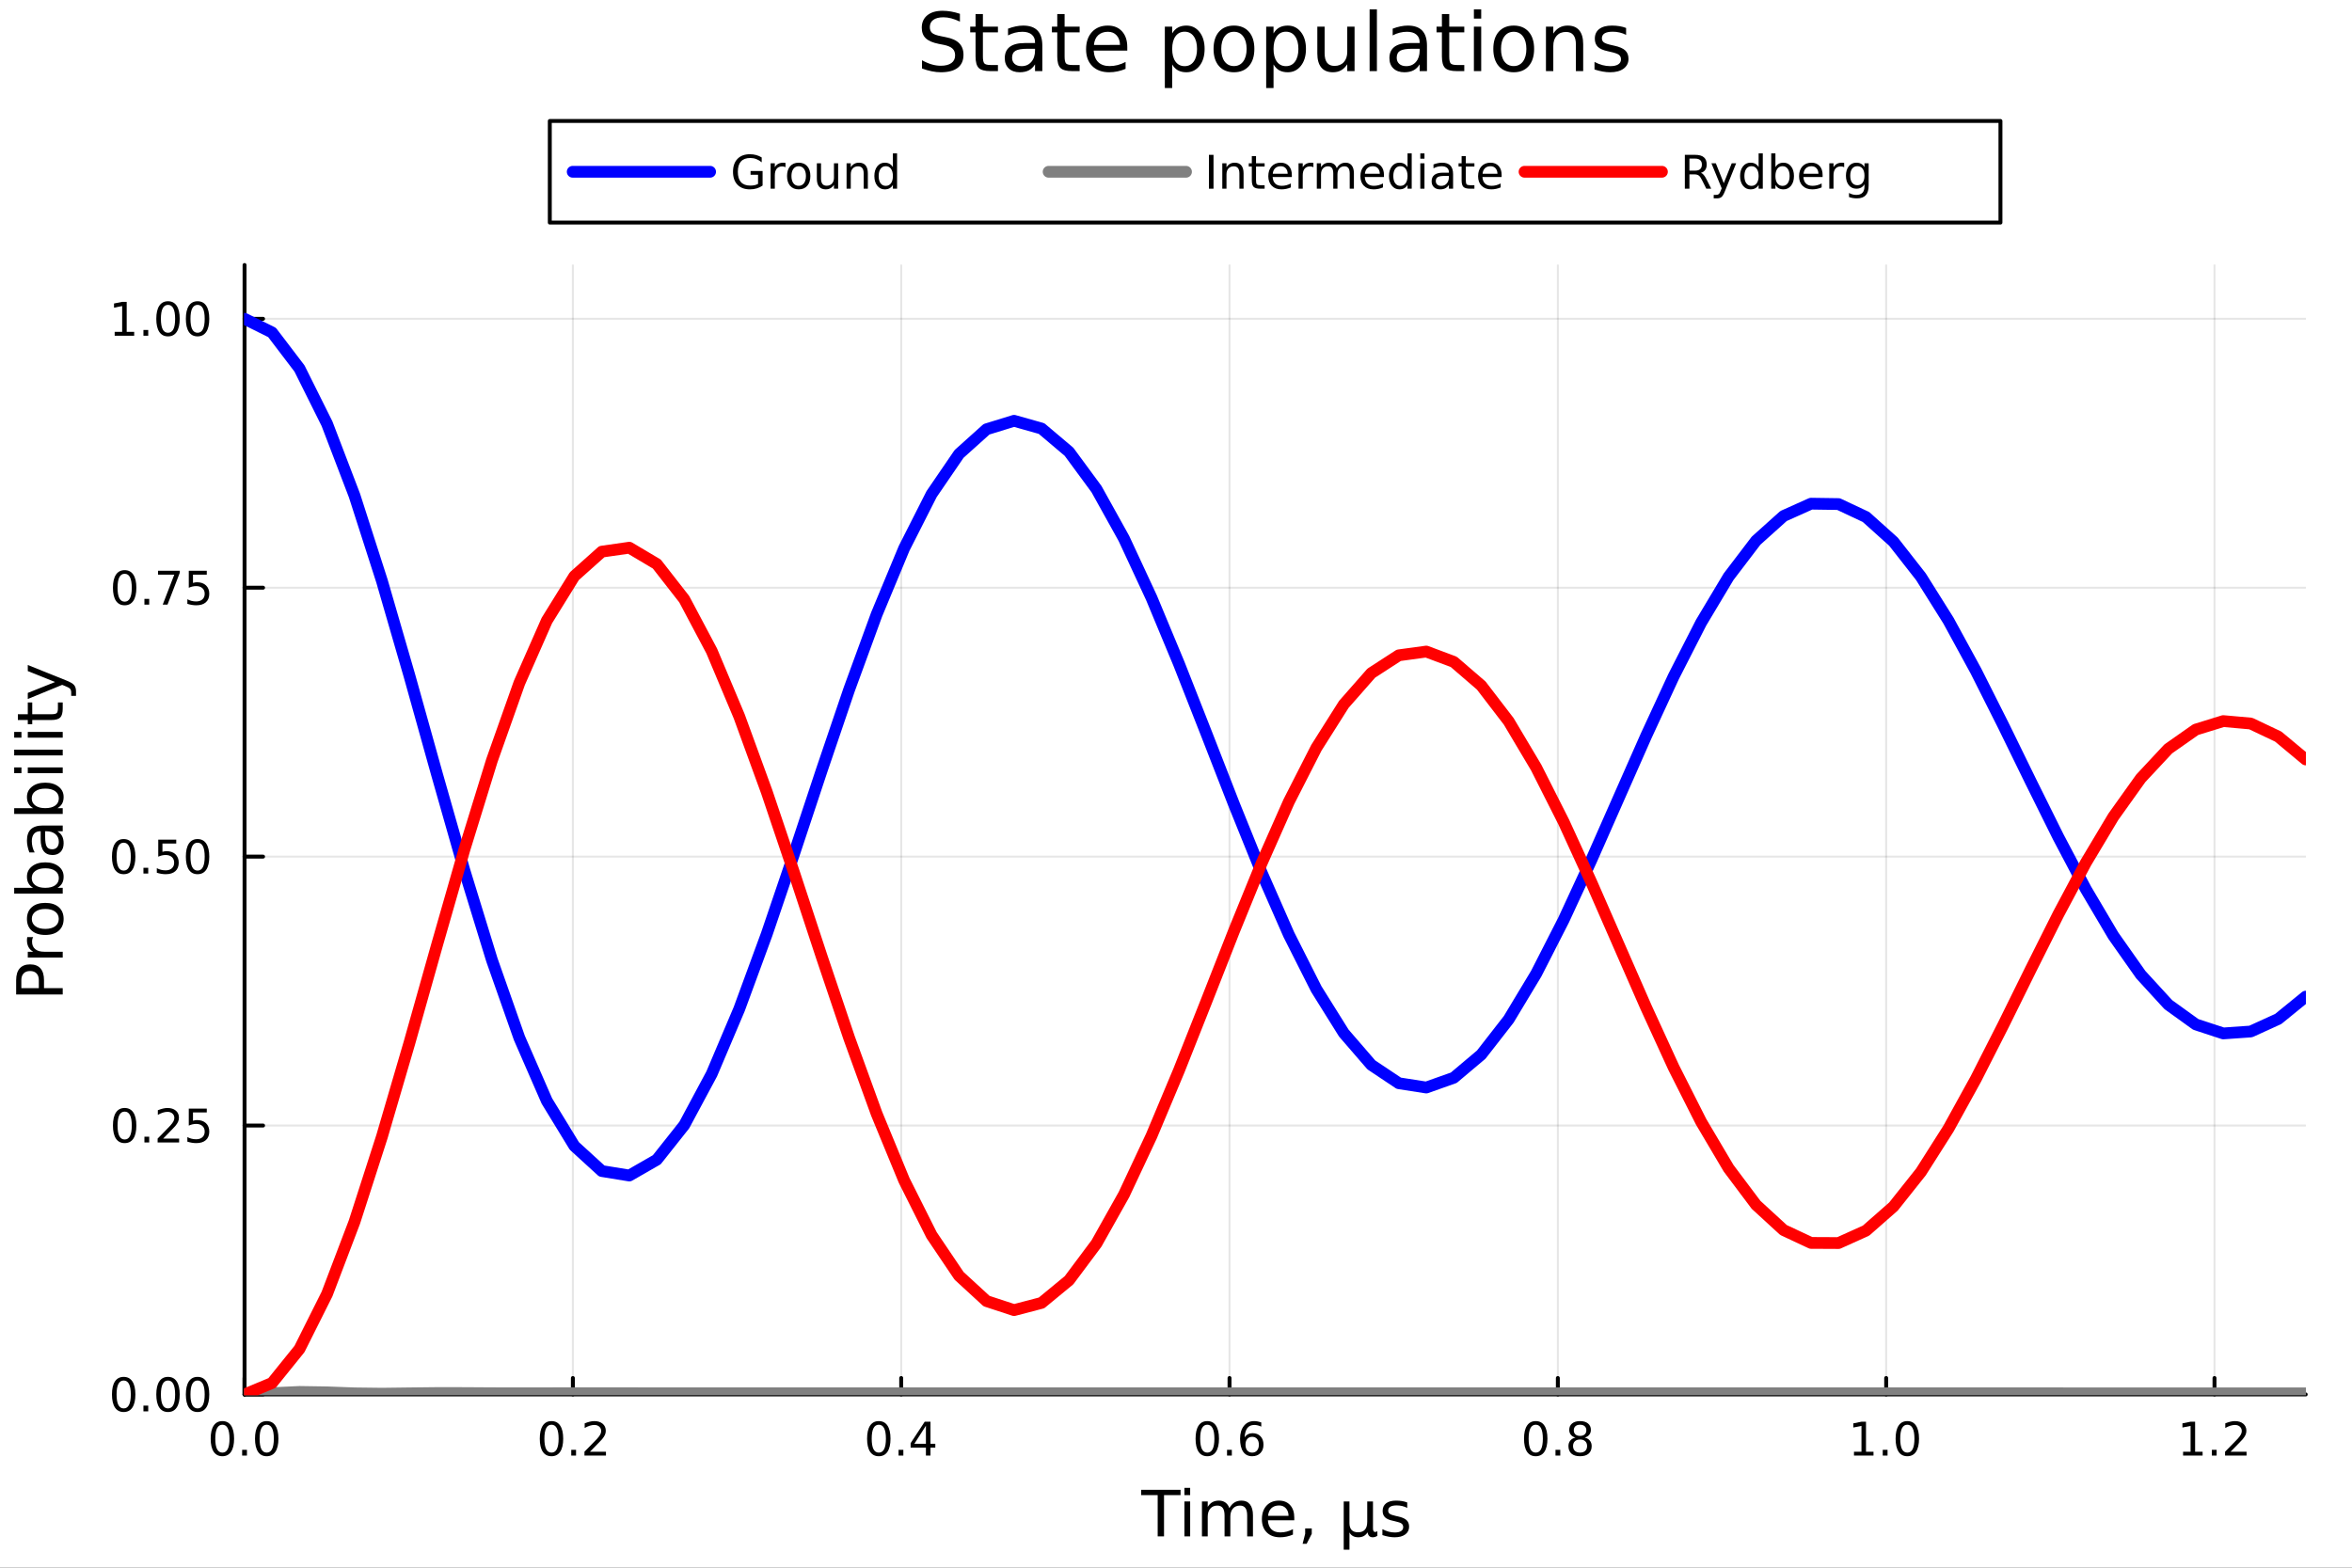 <?xml version="1.0" encoding="utf-8"?>
<svg xmlns="http://www.w3.org/2000/svg" xmlns:xlink="http://www.w3.org/1999/xlink" width="600" height="400" viewBox="0 0 2400 1600">
<rect x="0" y="0" width="2400" height="1600" fill="#333333" stroke="none"/>
<defs>
  <clipPath id="clip850">
    <rect x="0" y="0" width="2400" height="1600"/>
  </clipPath>
</defs>
<path clip-path="url(#clip850)" d="M0 1600 L2400 1600 L2400 0 L0 0  Z" fill="#ffffff" fill-rule="evenodd" fill-opacity="1"/>
<defs>
  <clipPath id="clip851">
    <rect x="480" y="0" width="1681" height="1600"/>
  </clipPath>
</defs>
<path clip-path="url(#clip850)" d="M249.542 1423.18 L2352.76 1423.18 L2352.76 270.476 L249.542 270.476  Z" fill="#ffffff" fill-rule="evenodd" fill-opacity="1"/>
<defs>
  <clipPath id="clip852">
    <rect x="249" y="270" width="2104" height="1154"/>
  </clipPath>
</defs>
<polyline clip-path="url(#clip852)" style="stroke:#000000; stroke-linecap:round; stroke-linejoin:round; stroke-width:2; stroke-opacity:0.1; fill:none" points="249.542,1423.18 249.542,270.476 "/>
<polyline clip-path="url(#clip852)" style="stroke:#000000; stroke-linecap:round; stroke-linejoin:round; stroke-width:2; stroke-opacity:0.1; fill:none" points="584.567,1423.18 584.567,270.476 "/>
<polyline clip-path="url(#clip852)" style="stroke:#000000; stroke-linecap:round; stroke-linejoin:round; stroke-width:2; stroke-opacity:0.1; fill:none" points="919.592,1423.18 919.592,270.476 "/>
<polyline clip-path="url(#clip852)" style="stroke:#000000; stroke-linecap:round; stroke-linejoin:round; stroke-width:2; stroke-opacity:0.1; fill:none" points="1254.62,1423.18 1254.62,270.476 "/>
<polyline clip-path="url(#clip852)" style="stroke:#000000; stroke-linecap:round; stroke-linejoin:round; stroke-width:2; stroke-opacity:0.1; fill:none" points="1589.64,1423.18 1589.64,270.476 "/>
<polyline clip-path="url(#clip852)" style="stroke:#000000; stroke-linecap:round; stroke-linejoin:round; stroke-width:2; stroke-opacity:0.1; fill:none" points="1924.67,1423.18 1924.67,270.476 "/>
<polyline clip-path="url(#clip852)" style="stroke:#000000; stroke-linecap:round; stroke-linejoin:round; stroke-width:2; stroke-opacity:0.1; fill:none" points="2259.69,1423.18 2259.69,270.476 "/>
<polyline clip-path="url(#clip852)" style="stroke:#000000; stroke-linecap:round; stroke-linejoin:round; stroke-width:2; stroke-opacity:0.1; fill:none" points="249.542,1423.18 2352.76,1423.18 "/>
<polyline clip-path="url(#clip852)" style="stroke:#000000; stroke-linecap:round; stroke-linejoin:round; stroke-width:2; stroke-opacity:0.1; fill:none" points="249.542,1148.73 2352.76,1148.73 "/>
<polyline clip-path="url(#clip852)" style="stroke:#000000; stroke-linecap:round; stroke-linejoin:round; stroke-width:2; stroke-opacity:0.1; fill:none" points="249.542,874.273 2352.76,874.273 "/>
<polyline clip-path="url(#clip852)" style="stroke:#000000; stroke-linecap:round; stroke-linejoin:round; stroke-width:2; stroke-opacity:0.1; fill:none" points="249.542,599.82 2352.76,599.82 "/>
<polyline clip-path="url(#clip852)" style="stroke:#000000; stroke-linecap:round; stroke-linejoin:round; stroke-width:2; stroke-opacity:0.1; fill:none" points="249.542,325.366 2352.76,325.366 "/>
<polyline clip-path="url(#clip850)" style="stroke:#000000; stroke-linecap:round; stroke-linejoin:round; stroke-width:4; stroke-opacity:1; fill:none" points="249.542,1423.18 2352.76,1423.18 "/>
<polyline clip-path="url(#clip850)" style="stroke:#000000; stroke-linecap:round; stroke-linejoin:round; stroke-width:4; stroke-opacity:1; fill:none" points="249.542,1423.18 249.542,1406.42 "/>
<polyline clip-path="url(#clip850)" style="stroke:#000000; stroke-linecap:round; stroke-linejoin:round; stroke-width:4; stroke-opacity:1; fill:none" points="584.567,1423.18 584.567,1406.42 "/>
<polyline clip-path="url(#clip850)" style="stroke:#000000; stroke-linecap:round; stroke-linejoin:round; stroke-width:4; stroke-opacity:1; fill:none" points="919.592,1423.18 919.592,1406.42 "/>
<polyline clip-path="url(#clip850)" style="stroke:#000000; stroke-linecap:round; stroke-linejoin:round; stroke-width:4; stroke-opacity:1; fill:none" points="1254.62,1423.18 1254.62,1406.42 "/>
<polyline clip-path="url(#clip850)" style="stroke:#000000; stroke-linecap:round; stroke-linejoin:round; stroke-width:4; stroke-opacity:1; fill:none" points="1589.64,1423.18 1589.64,1406.42 "/>
<polyline clip-path="url(#clip850)" style="stroke:#000000; stroke-linecap:round; stroke-linejoin:round; stroke-width:4; stroke-opacity:1; fill:none" points="1924.67,1423.18 1924.67,1406.42 "/>
<polyline clip-path="url(#clip850)" style="stroke:#000000; stroke-linecap:round; stroke-linejoin:round; stroke-width:4; stroke-opacity:1; fill:none" points="2259.69,1423.18 2259.69,1406.42 "/>
<path clip-path="url(#clip850)" d="M226.926 1454.1 Q223.315 1454.1 221.487 1457.66 Q219.681 1461.2 219.681 1468.33 Q219.681 1475.44 221.487 1479.01 Q223.315 1482.55 226.926 1482.55 Q230.561 1482.55 232.366 1479.01 Q234.195 1475.44 234.195 1468.33 Q234.195 1461.2 232.366 1457.66 Q230.561 1454.1 226.926 1454.1 M226.926 1450.39 Q232.737 1450.39 235.792 1455 Q238.871 1459.58 238.871 1468.33 Q238.871 1477.06 235.792 1481.67 Q232.737 1486.25 226.926 1486.25 Q221.116 1486.25 218.038 1481.67 Q214.982 1477.06 214.982 1468.33 Q214.982 1459.58 218.038 1455 Q221.116 1450.39 226.926 1450.39 Z" fill="#000000" fill-rule="nonzero" fill-opacity="1" /><path clip-path="url(#clip850)" d="M247.088 1479.7 L251.973 1479.7 L251.973 1485.58 L247.088 1485.58 L247.088 1479.7 Z" fill="#000000" fill-rule="nonzero" fill-opacity="1" /><path clip-path="url(#clip850)" d="M272.158 1454.1 Q268.547 1454.1 266.718 1457.66 Q264.912 1461.2 264.912 1468.33 Q264.912 1475.44 266.718 1479.01 Q268.547 1482.55 272.158 1482.55 Q275.792 1482.55 277.597 1479.01 Q279.426 1475.44 279.426 1468.33 Q279.426 1461.2 277.597 1457.66 Q275.792 1454.1 272.158 1454.1 M272.158 1450.39 Q277.968 1450.39 281.023 1455 Q284.102 1459.58 284.102 1468.33 Q284.102 1477.06 281.023 1481.67 Q277.968 1486.25 272.158 1486.25 Q266.347 1486.25 263.269 1481.67 Q260.213 1477.06 260.213 1468.33 Q260.213 1459.58 263.269 1455 Q266.347 1450.39 272.158 1450.39 Z" fill="#000000" fill-rule="nonzero" fill-opacity="1" /><path clip-path="url(#clip850)" d="M562.75 1454.1 Q559.139 1454.1 557.31 1457.66 Q555.505 1461.2 555.505 1468.33 Q555.505 1475.44 557.31 1479.01 Q559.139 1482.55 562.75 1482.55 Q566.384 1482.55 568.19 1479.01 Q570.019 1475.44 570.019 1468.33 Q570.019 1461.2 568.19 1457.66 Q566.384 1454.1 562.75 1454.1 M562.75 1450.39 Q568.56 1450.39 571.616 1455 Q574.695 1459.58 574.695 1468.33 Q574.695 1477.06 571.616 1481.67 Q568.56 1486.25 562.75 1486.25 Q556.94 1486.25 553.861 1481.67 Q550.806 1477.06 550.806 1468.33 Q550.806 1459.58 553.861 1455 Q556.94 1450.39 562.75 1450.39 Z" fill="#000000" fill-rule="nonzero" fill-opacity="1" /><path clip-path="url(#clip850)" d="M582.912 1479.7 L587.796 1479.7 L587.796 1485.58 L582.912 1485.58 L582.912 1479.7 Z" fill="#000000" fill-rule="nonzero" fill-opacity="1" /><path clip-path="url(#clip850)" d="M602.009 1481.64 L618.329 1481.64 L618.329 1485.58 L596.384 1485.58 L596.384 1481.64 Q599.046 1478.89 603.63 1474.26 Q608.236 1469.61 609.417 1468.27 Q611.662 1465.74 612.542 1464.01 Q613.444 1462.25 613.444 1460.56 Q613.444 1457.8 611.5 1456.07 Q609.579 1454.33 606.477 1454.33 Q604.278 1454.33 601.824 1455.09 Q599.394 1455.86 596.616 1457.41 L596.616 1452.69 Q599.44 1451.55 601.894 1450.97 Q604.347 1450.39 606.384 1450.39 Q611.755 1450.39 614.949 1453.08 Q618.143 1455.77 618.143 1460.26 Q618.143 1462.39 617.333 1464.31 Q616.546 1466.2 614.44 1468.8 Q613.861 1469.47 610.759 1472.69 Q607.657 1475.88 602.009 1481.64 Z" fill="#000000" fill-rule="nonzero" fill-opacity="1" /><path clip-path="url(#clip850)" d="M896.734 1454.1 Q893.123 1454.1 891.294 1457.66 Q889.488 1461.2 889.488 1468.33 Q889.488 1475.44 891.294 1479.01 Q893.123 1482.55 896.734 1482.55 Q900.368 1482.55 902.174 1479.01 Q904.002 1475.44 904.002 1468.33 Q904.002 1461.2 902.174 1457.66 Q900.368 1454.1 896.734 1454.1 M896.734 1450.39 Q902.544 1450.39 905.599 1455 Q908.678 1459.58 908.678 1468.33 Q908.678 1477.06 905.599 1481.67 Q902.544 1486.25 896.734 1486.25 Q890.924 1486.25 887.845 1481.67 Q884.789 1477.06 884.789 1468.33 Q884.789 1459.58 887.845 1455 Q890.924 1450.39 896.734 1450.39 Z" fill="#000000" fill-rule="nonzero" fill-opacity="1" /><path clip-path="url(#clip850)" d="M916.896 1479.7 L921.78 1479.7 L921.78 1485.58 L916.896 1485.58 L916.896 1479.7 Z" fill="#000000" fill-rule="nonzero" fill-opacity="1" /><path clip-path="url(#clip850)" d="M944.812 1455.09 L933.007 1473.54 L944.812 1473.54 L944.812 1455.09 M943.585 1451.02 L949.465 1451.02 L949.465 1473.54 L954.396 1473.54 L954.396 1477.43 L949.465 1477.43 L949.465 1485.58 L944.812 1485.58 L944.812 1477.43 L929.21 1477.43 L929.21 1472.92 L943.585 1451.02 Z" fill="#000000" fill-rule="nonzero" fill-opacity="1" /><path clip-path="url(#clip850)" d="M1231.92 1454.1 Q1228.31 1454.1 1226.48 1457.66 Q1224.68 1461.2 1224.68 1468.33 Q1224.68 1475.44 1226.48 1479.01 Q1228.31 1482.55 1231.92 1482.55 Q1235.56 1482.55 1237.36 1479.01 Q1239.19 1475.44 1239.19 1468.33 Q1239.19 1461.2 1237.36 1457.66 Q1235.56 1454.1 1231.92 1454.1 M1231.92 1450.39 Q1237.73 1450.39 1240.79 1455 Q1243.87 1459.58 1243.87 1468.33 Q1243.87 1477.06 1240.79 1481.67 Q1237.73 1486.25 1231.92 1486.25 Q1226.11 1486.25 1223.03 1481.67 Q1219.98 1477.06 1219.98 1468.33 Q1219.98 1459.58 1223.03 1455 Q1226.11 1450.39 1231.92 1450.39 Z" fill="#000000" fill-rule="nonzero" fill-opacity="1" /><path clip-path="url(#clip850)" d="M1252.08 1479.7 L1256.97 1479.7 L1256.97 1485.58 L1252.08 1485.58 L1252.08 1479.7 Z" fill="#000000" fill-rule="nonzero" fill-opacity="1" /><path clip-path="url(#clip850)" d="M1277.73 1466.44 Q1274.58 1466.44 1272.73 1468.59 Q1270.9 1470.74 1270.9 1474.49 Q1270.9 1478.22 1272.73 1480.39 Q1274.58 1482.55 1277.73 1482.55 Q1280.88 1482.55 1282.71 1480.39 Q1284.56 1478.22 1284.56 1474.49 Q1284.56 1470.74 1282.71 1468.59 Q1280.88 1466.44 1277.73 1466.44 M1287.01 1451.78 L1287.01 1456.04 Q1285.25 1455.21 1283.45 1454.77 Q1281.67 1454.33 1279.91 1454.33 Q1275.28 1454.33 1272.82 1457.45 Q1270.39 1460.58 1270.05 1466.9 Q1271.41 1464.89 1273.47 1463.82 Q1275.53 1462.73 1278.01 1462.73 Q1283.22 1462.73 1286.23 1465.9 Q1289.26 1469.05 1289.26 1474.49 Q1289.26 1479.82 1286.11 1483.03 Q1282.96 1486.25 1277.73 1486.25 Q1271.74 1486.25 1268.56 1481.67 Q1265.39 1477.06 1265.39 1468.33 Q1265.39 1460.14 1269.28 1455.28 Q1273.17 1450.39 1279.72 1450.39 Q1281.48 1450.39 1283.26 1450.74 Q1285.07 1451.09 1287.01 1451.78 Z" fill="#000000" fill-rule="nonzero" fill-opacity="1" /><path clip-path="url(#clip850)" d="M1567.07 1454.1 Q1563.46 1454.1 1561.63 1457.66 Q1559.83 1461.2 1559.83 1468.33 Q1559.83 1475.44 1561.63 1479.01 Q1563.46 1482.55 1567.07 1482.55 Q1570.71 1482.55 1572.51 1479.01 Q1574.34 1475.44 1574.34 1468.33 Q1574.34 1461.2 1572.51 1457.66 Q1570.71 1454.1 1567.07 1454.1 M1567.07 1450.39 Q1572.88 1450.39 1575.94 1455 Q1579.02 1459.58 1579.02 1468.33 Q1579.02 1477.06 1575.94 1481.67 Q1572.88 1486.25 1567.07 1486.25 Q1561.26 1486.25 1558.18 1481.67 Q1555.13 1477.06 1555.13 1468.33 Q1555.13 1459.58 1558.18 1455 Q1561.26 1450.39 1567.07 1450.39 Z" fill="#000000" fill-rule="nonzero" fill-opacity="1" /><path clip-path="url(#clip850)" d="M1587.24 1479.7 L1592.12 1479.7 L1592.12 1485.58 L1587.24 1485.58 L1587.24 1479.7 Z" fill="#000000" fill-rule="nonzero" fill-opacity="1" /><path clip-path="url(#clip850)" d="M1612.3 1469.17 Q1608.97 1469.17 1607.05 1470.95 Q1605.15 1472.73 1605.15 1475.86 Q1605.15 1478.98 1607.05 1480.77 Q1608.97 1482.55 1612.3 1482.55 Q1615.64 1482.55 1617.56 1480.77 Q1619.48 1478.96 1619.48 1475.86 Q1619.48 1472.73 1617.56 1470.95 Q1615.66 1469.17 1612.3 1469.17 M1607.63 1467.18 Q1604.62 1466.44 1602.93 1464.38 Q1601.26 1462.32 1601.26 1459.35 Q1601.26 1455.21 1604.2 1452.8 Q1607.17 1450.39 1612.3 1450.39 Q1617.47 1450.39 1620.41 1452.8 Q1623.35 1455.21 1623.35 1459.35 Q1623.35 1462.32 1621.66 1464.38 Q1619.99 1466.44 1617 1467.18 Q1620.38 1467.96 1622.26 1470.26 Q1624.16 1472.55 1624.16 1475.86 Q1624.16 1480.88 1621.08 1483.57 Q1618.02 1486.25 1612.3 1486.25 Q1606.59 1486.25 1603.51 1483.57 Q1600.45 1480.88 1600.45 1475.86 Q1600.45 1472.55 1602.35 1470.26 Q1604.25 1467.96 1607.63 1467.18 M1605.92 1459.79 Q1605.92 1462.48 1607.58 1463.98 Q1609.27 1465.49 1612.3 1465.49 Q1615.31 1465.49 1617 1463.98 Q1618.72 1462.48 1618.72 1459.79 Q1618.72 1457.11 1617 1455.6 Q1615.31 1454.1 1612.3 1454.1 Q1609.27 1454.1 1607.58 1455.6 Q1605.92 1457.11 1605.92 1459.79 Z" fill="#000000" fill-rule="nonzero" fill-opacity="1" /><path clip-path="url(#clip850)" d="M1891.82 1481.64 L1899.46 1481.64 L1899.46 1455.28 L1891.15 1456.95 L1891.15 1452.69 L1899.41 1451.02 L1904.09 1451.02 L1904.09 1481.64 L1911.73 1481.64 L1911.73 1485.58 L1891.82 1485.58 L1891.82 1481.64 Z" fill="#000000" fill-rule="nonzero" fill-opacity="1" /><path clip-path="url(#clip850)" d="M1921.17 1479.7 L1926.06 1479.7 L1926.06 1485.58 L1921.17 1485.58 L1921.17 1479.7 Z" fill="#000000" fill-rule="nonzero" fill-opacity="1" /><path clip-path="url(#clip850)" d="M1946.24 1454.1 Q1942.63 1454.1 1940.8 1457.66 Q1939 1461.2 1939 1468.33 Q1939 1475.44 1940.8 1479.01 Q1942.63 1482.55 1946.24 1482.55 Q1949.88 1482.55 1951.68 1479.01 Q1953.51 1475.44 1953.51 1468.33 Q1953.51 1461.2 1951.68 1457.66 Q1949.88 1454.1 1946.24 1454.1 M1946.24 1450.39 Q1952.05 1450.39 1955.11 1455 Q1958.19 1459.58 1958.19 1468.33 Q1958.19 1477.06 1955.11 1481.67 Q1952.05 1486.25 1946.24 1486.25 Q1940.43 1486.25 1937.35 1481.67 Q1934.3 1477.06 1934.3 1468.33 Q1934.3 1459.58 1937.35 1455 Q1940.43 1450.39 1946.24 1450.39 Z" fill="#000000" fill-rule="nonzero" fill-opacity="1" /><path clip-path="url(#clip850)" d="M2227.64 1481.64 L2235.28 1481.64 L2235.28 1455.28 L2226.97 1456.95 L2226.97 1452.69 L2235.24 1451.02 L2239.91 1451.02 L2239.91 1481.64 L2247.55 1481.64 L2247.55 1485.58 L2227.64 1485.58 L2227.64 1481.64 Z" fill="#000000" fill-rule="nonzero" fill-opacity="1" /><path clip-path="url(#clip850)" d="M2257 1479.7 L2261.88 1479.7 L2261.88 1485.58 L2257 1485.58 L2257 1479.7 Z" fill="#000000" fill-rule="nonzero" fill-opacity="1" /><path clip-path="url(#clip850)" d="M2276.09 1481.64 L2292.41 1481.64 L2292.41 1485.58 L2270.47 1485.58 L2270.47 1481.64 Q2273.13 1478.89 2277.71 1474.26 Q2282.32 1469.61 2283.5 1468.27 Q2285.75 1465.74 2286.63 1464.01 Q2287.53 1462.25 2287.53 1460.56 Q2287.53 1457.8 2285.58 1456.07 Q2283.66 1454.33 2280.56 1454.33 Q2278.36 1454.33 2275.91 1455.09 Q2273.48 1455.86 2270.7 1457.41 L2270.7 1452.69 Q2273.52 1451.55 2275.98 1450.97 Q2278.43 1450.39 2280.47 1450.39 Q2285.84 1450.39 2289.03 1453.08 Q2292.23 1455.77 2292.23 1460.26 Q2292.23 1462.39 2291.42 1464.31 Q2290.63 1466.2 2288.52 1468.8 Q2287.95 1469.47 2284.84 1472.69 Q2281.74 1475.88 2276.09 1481.64 Z" fill="#000000" fill-rule="nonzero" fill-opacity="1" /><path clip-path="url(#clip850)" d="M1164.45 1520.52 L1204.64 1520.52 L1204.64 1525.93 L1187.78 1525.93 L1187.78 1568.04 L1181.31 1568.04 L1181.31 1525.93 L1164.45 1525.93 L1164.45 1520.52 Z" fill="#000000" fill-rule="nonzero" fill-opacity="1" /><path clip-path="url(#clip850)" d="M1208.59 1532.4 L1214.45 1532.4 L1214.45 1568.04 L1208.59 1568.04 L1208.59 1532.4 M1208.59 1518.52 L1214.45 1518.52 L1214.45 1525.93 L1208.59 1525.93 L1208.59 1518.52 Z" fill="#000000" fill-rule="nonzero" fill-opacity="1" /><path clip-path="url(#clip850)" d="M1254.46 1539.24 Q1256.65 1535.29 1259.71 1533.41 Q1262.76 1531.54 1266.9 1531.54 Q1272.47 1531.54 1275.5 1535.45 Q1278.52 1539.33 1278.52 1546.53 L1278.52 1568.04 L1272.63 1568.04 L1272.63 1546.72 Q1272.63 1541.59 1270.82 1539.11 Q1269 1536.63 1265.28 1536.63 Q1260.73 1536.63 1258.08 1539.65 Q1255.44 1542.68 1255.44 1547.9 L1255.44 1568.04 L1249.55 1568.04 L1249.55 1546.72 Q1249.55 1541.56 1247.74 1539.11 Q1245.93 1536.63 1242.14 1536.63 Q1237.65 1536.63 1235.01 1539.68 Q1232.37 1542.71 1232.37 1547.9 L1232.37 1568.04 L1226.48 1568.04 L1226.48 1532.4 L1232.37 1532.4 L1232.37 1537.93 Q1234.37 1534.66 1237.17 1533.1 Q1239.97 1531.54 1243.83 1531.54 Q1247.71 1531.54 1250.41 1533.51 Q1253.15 1535.48 1254.46 1539.24 Z" fill="#000000" fill-rule="nonzero" fill-opacity="1" /><path clip-path="url(#clip850)" d="M1320.69 1548.76 L1320.69 1551.62 L1293.76 1551.62 Q1294.15 1557.67 1297.39 1560.85 Q1300.67 1564 1306.5 1564 Q1309.87 1564 1313.02 1563.17 Q1316.2 1562.35 1319.32 1560.69 L1319.32 1566.23 Q1316.17 1567.57 1312.86 1568.27 Q1309.55 1568.97 1306.15 1568.97 Q1297.62 1568.97 1292.62 1564 Q1287.65 1559.04 1287.65 1550.57 Q1287.65 1541.82 1292.36 1536.69 Q1297.11 1531.54 1305.13 1531.54 Q1312.32 1531.54 1316.49 1536.18 Q1320.69 1540.8 1320.69 1548.76 M1314.84 1547.04 Q1314.77 1542.23 1312.13 1539.37 Q1309.52 1536.5 1305.19 1536.5 Q1300.29 1536.5 1297.33 1539.27 Q1294.4 1542.04 1293.96 1547.07 L1314.84 1547.04 Z" fill="#000000" fill-rule="nonzero" fill-opacity="1" /><path clip-path="url(#clip850)" d="M1331.8 1559.96 L1338.52 1559.96 L1338.52 1565.43 L1333.3 1575.62 L1329.19 1575.62 L1331.8 1565.43 L1331.8 1559.96 Z" fill="#000000" fill-rule="nonzero" fill-opacity="1" /><path clip-path="url(#clip850)" d="M1371.14 1581.6 L1371.14 1532.4 L1377 1532.4 L1377 1554.55 Q1377 1559.16 1379.19 1561.52 Q1381.39 1563.87 1385.69 1563.87 Q1390.4 1563.87 1392.75 1561.2 Q1395.14 1558.53 1395.14 1553.18 L1395.14 1532.4 L1401 1532.4 L1401 1559.83 Q1401 1561.74 1401.54 1562.66 Q1402.11 1563.56 1403.29 1563.56 Q1403.57 1563.56 1404.08 1563.4 Q1404.59 1563.21 1405.48 1562.82 L1405.48 1567.53 Q1404.18 1568.27 1403 1568.62 Q1401.85 1568.97 1400.74 1568.97 Q1398.54 1568.97 1397.24 1567.73 Q1395.93 1566.48 1395.46 1563.94 Q1393.87 1566.45 1391.54 1567.73 Q1389.25 1568.97 1386.13 1568.97 Q1382.88 1568.97 1380.59 1567.73 Q1378.33 1566.48 1377 1564 L1377 1581.6 L1371.14 1581.6 Z" fill="#000000" fill-rule="nonzero" fill-opacity="1" /><path clip-path="url(#clip850)" d="M1435.94 1533.45 L1435.94 1538.98 Q1433.46 1537.71 1430.79 1537.07 Q1428.11 1536.44 1425.25 1536.44 Q1420.89 1536.44 1418.69 1537.77 Q1416.53 1539.11 1416.53 1541.79 Q1416.53 1543.82 1418.09 1545 Q1419.65 1546.15 1424.36 1547.2 L1426.36 1547.64 Q1432.6 1548.98 1435.21 1551.43 Q1437.85 1553.85 1437.85 1558.21 Q1437.85 1563.17 1433.91 1566.07 Q1429.99 1568.97 1423.12 1568.97 Q1420.25 1568.97 1417.13 1568.39 Q1414.04 1567.85 1410.61 1566.74 L1410.61 1560.69 Q1413.85 1562.38 1417 1563.24 Q1420.16 1564.07 1423.24 1564.07 Q1427.38 1564.07 1429.61 1562.66 Q1431.84 1561.23 1431.84 1558.65 Q1431.84 1556.27 1430.21 1554.99 Q1428.62 1553.72 1423.18 1552.54 L1421.14 1552.07 Q1415.7 1550.92 1413.28 1548.56 Q1410.86 1546.18 1410.86 1542.04 Q1410.86 1537.01 1414.43 1534.27 Q1417.99 1531.54 1424.55 1531.54 Q1427.79 1531.54 1430.66 1532.01 Q1433.52 1532.49 1435.94 1533.45 Z" fill="#000000" fill-rule="nonzero" fill-opacity="1" /><polyline clip-path="url(#clip850)" style="stroke:#000000; stroke-linecap:round; stroke-linejoin:round; stroke-width:4; stroke-opacity:1; fill:none" points="249.542,1423.18 249.542,270.476 "/>
<polyline clip-path="url(#clip850)" style="stroke:#000000; stroke-linecap:round; stroke-linejoin:round; stroke-width:4; stroke-opacity:1; fill:none" points="249.542,1423.18 268.44,1423.18 "/>
<polyline clip-path="url(#clip850)" style="stroke:#000000; stroke-linecap:round; stroke-linejoin:round; stroke-width:4; stroke-opacity:1; fill:none" points="249.542,1148.73 268.44,1148.73 "/>
<polyline clip-path="url(#clip850)" style="stroke:#000000; stroke-linecap:round; stroke-linejoin:round; stroke-width:4; stroke-opacity:1; fill:none" points="249.542,874.273 268.44,874.273 "/>
<polyline clip-path="url(#clip850)" style="stroke:#000000; stroke-linecap:round; stroke-linejoin:round; stroke-width:4; stroke-opacity:1; fill:none" points="249.542,599.82 268.44,599.82 "/>
<polyline clip-path="url(#clip850)" style="stroke:#000000; stroke-linecap:round; stroke-linejoin:round; stroke-width:4; stroke-opacity:1; fill:none" points="249.542,325.366 268.44,325.366 "/>
<path clip-path="url(#clip850)" d="M126.205 1408.98 Q122.593 1408.98 120.765 1412.54 Q118.959 1416.08 118.959 1423.21 Q118.959 1430.32 120.765 1433.89 Q122.593 1437.43 126.205 1437.43 Q129.839 1437.43 131.644 1433.89 Q133.473 1430.32 133.473 1423.21 Q133.473 1416.08 131.644 1412.54 Q129.839 1408.98 126.205 1408.98 M126.205 1405.27 Q132.015 1405.27 135.07 1409.88 Q138.149 1414.46 138.149 1423.21 Q138.149 1431.94 135.07 1436.55 Q132.015 1441.13 126.205 1441.13 Q120.394 1441.13 117.316 1436.55 Q114.26 1431.94 114.26 1423.21 Q114.26 1414.46 117.316 1409.88 Q120.394 1405.27 126.205 1405.27 Z" fill="#000000" fill-rule="nonzero" fill-opacity="1" /><path clip-path="url(#clip850)" d="M146.366 1434.58 L151.251 1434.58 L151.251 1440.46 L146.366 1440.46 L146.366 1434.58 Z" fill="#000000" fill-rule="nonzero" fill-opacity="1" /><path clip-path="url(#clip850)" d="M171.436 1408.98 Q167.825 1408.98 165.996 1412.54 Q164.19 1416.08 164.19 1423.21 Q164.19 1430.32 165.996 1433.89 Q167.825 1437.43 171.436 1437.43 Q175.07 1437.43 176.876 1433.89 Q178.704 1430.32 178.704 1423.21 Q178.704 1416.08 176.876 1412.54 Q175.07 1408.98 171.436 1408.98 M171.436 1405.27 Q177.246 1405.27 180.301 1409.88 Q183.38 1414.46 183.38 1423.21 Q183.38 1431.94 180.301 1436.55 Q177.246 1441.13 171.436 1441.13 Q165.626 1441.13 162.547 1436.55 Q159.491 1431.94 159.491 1423.21 Q159.491 1414.46 162.547 1409.88 Q165.626 1405.27 171.436 1405.27 Z" fill="#000000" fill-rule="nonzero" fill-opacity="1" /><path clip-path="url(#clip850)" d="M201.598 1408.98 Q197.987 1408.98 196.158 1412.54 Q194.352 1416.08 194.352 1423.21 Q194.352 1430.32 196.158 1433.89 Q197.987 1437.43 201.598 1437.43 Q205.232 1437.43 207.037 1433.89 Q208.866 1430.32 208.866 1423.21 Q208.866 1416.08 207.037 1412.54 Q205.232 1408.98 201.598 1408.98 M201.598 1405.27 Q207.408 1405.27 210.463 1409.88 Q213.542 1414.46 213.542 1423.21 Q213.542 1431.94 210.463 1436.55 Q207.408 1441.13 201.598 1441.13 Q195.787 1441.13 192.709 1436.55 Q189.653 1431.94 189.653 1423.21 Q189.653 1414.46 192.709 1409.88 Q195.787 1405.27 201.598 1405.27 Z" fill="#000000" fill-rule="nonzero" fill-opacity="1" /><path clip-path="url(#clip850)" d="M127.2 1134.53 Q123.589 1134.53 121.76 1138.09 Q119.955 1141.63 119.955 1148.76 Q119.955 1155.87 121.76 1159.43 Q123.589 1162.97 127.2 1162.97 Q130.834 1162.97 132.64 1159.43 Q134.468 1155.87 134.468 1148.76 Q134.468 1141.63 132.64 1138.09 Q130.834 1134.53 127.2 1134.53 M127.2 1130.82 Q133.01 1130.82 136.066 1135.43 Q139.144 1140.01 139.144 1148.76 Q139.144 1157.49 136.066 1162.09 Q133.01 1166.68 127.2 1166.68 Q121.39 1166.68 118.311 1162.09 Q115.256 1157.49 115.256 1148.76 Q115.256 1140.01 118.311 1135.43 Q121.39 1130.82 127.2 1130.82 Z" fill="#000000" fill-rule="nonzero" fill-opacity="1" /><path clip-path="url(#clip850)" d="M147.362 1160.13 L152.246 1160.13 L152.246 1166.01 L147.362 1166.01 L147.362 1160.13 Z" fill="#000000" fill-rule="nonzero" fill-opacity="1" /><path clip-path="url(#clip850)" d="M166.459 1162.07 L182.778 1162.07 L182.778 1166.01 L160.834 1166.01 L160.834 1162.07 Q163.496 1159.32 168.079 1154.69 Q172.686 1150.03 173.866 1148.69 Q176.112 1146.17 176.991 1144.43 Q177.894 1142.67 177.894 1140.98 Q177.894 1138.23 175.95 1136.49 Q174.028 1134.76 170.927 1134.76 Q168.727 1134.76 166.274 1135.52 Q163.843 1136.28 161.065 1137.84 L161.065 1133.11 Q163.89 1131.98 166.343 1131.4 Q168.797 1130.82 170.834 1130.82 Q176.204 1130.82 179.399 1133.51 Q182.593 1136.19 182.593 1140.68 Q182.593 1142.81 181.783 1144.73 Q180.996 1146.63 178.889 1149.22 Q178.311 1149.9 175.209 1153.11 Q172.107 1156.31 166.459 1162.07 Z" fill="#000000" fill-rule="nonzero" fill-opacity="1" /><path clip-path="url(#clip850)" d="M192.639 1131.45 L210.996 1131.45 L210.996 1135.38 L196.922 1135.38 L196.922 1143.85 Q197.94 1143.51 198.959 1143.34 Q199.977 1143.16 200.996 1143.16 Q206.783 1143.16 210.162 1146.33 Q213.542 1149.5 213.542 1154.92 Q213.542 1160.5 210.07 1163.6 Q206.598 1166.68 200.278 1166.68 Q198.102 1166.68 195.834 1166.31 Q193.588 1165.94 191.181 1165.2 L191.181 1160.5 Q193.264 1161.63 195.487 1162.19 Q197.709 1162.74 200.186 1162.74 Q204.19 1162.74 206.528 1160.64 Q208.866 1158.53 208.866 1154.92 Q208.866 1151.31 206.528 1149.2 Q204.19 1147.09 200.186 1147.09 Q198.311 1147.09 196.436 1147.51 Q194.584 1147.93 192.639 1148.81 L192.639 1131.45 Z" fill="#000000" fill-rule="nonzero" fill-opacity="1" /><path clip-path="url(#clip850)" d="M126.205 860.072 Q122.593 860.072 120.765 863.637 Q118.959 867.178 118.959 874.308 Q118.959 881.414 120.765 884.979 Q122.593 888.521 126.205 888.521 Q129.839 888.521 131.644 884.979 Q133.473 881.414 133.473 874.308 Q133.473 867.178 131.644 863.637 Q129.839 860.072 126.205 860.072 M126.205 856.368 Q132.015 856.368 135.07 860.975 Q138.149 865.558 138.149 874.308 Q138.149 883.035 135.07 887.641 Q132.015 892.224 126.205 892.224 Q120.394 892.224 117.316 887.641 Q114.26 883.035 114.26 874.308 Q114.26 865.558 117.316 860.975 Q120.394 856.368 126.205 856.368 Z" fill="#000000" fill-rule="nonzero" fill-opacity="1" /><path clip-path="url(#clip850)" d="M146.366 885.674 L151.251 885.674 L151.251 891.553 L146.366 891.553 L146.366 885.674 Z" fill="#000000" fill-rule="nonzero" fill-opacity="1" /><path clip-path="url(#clip850)" d="M161.482 856.993 L179.839 856.993 L179.839 860.928 L165.765 860.928 L165.765 869.4 Q166.783 869.053 167.802 868.891 Q168.82 868.706 169.839 868.706 Q175.626 868.706 179.005 871.877 Q182.385 875.049 182.385 880.465 Q182.385 886.044 178.913 889.146 Q175.44 892.224 169.121 892.224 Q166.945 892.224 164.677 891.854 Q162.431 891.484 160.024 890.743 L160.024 886.044 Q162.107 887.178 164.329 887.734 Q166.552 888.289 169.028 888.289 Q173.033 888.289 175.371 886.183 Q177.709 884.076 177.709 880.465 Q177.709 876.854 175.371 874.748 Q173.033 872.641 169.028 872.641 Q167.153 872.641 165.278 873.058 Q163.427 873.475 161.482 874.354 L161.482 856.993 Z" fill="#000000" fill-rule="nonzero" fill-opacity="1" /><path clip-path="url(#clip850)" d="M201.598 860.072 Q197.987 860.072 196.158 863.637 Q194.352 867.178 194.352 874.308 Q194.352 881.414 196.158 884.979 Q197.987 888.521 201.598 888.521 Q205.232 888.521 207.037 884.979 Q208.866 881.414 208.866 874.308 Q208.866 867.178 207.037 863.637 Q205.232 860.072 201.598 860.072 M201.598 856.368 Q207.408 856.368 210.463 860.975 Q213.542 865.558 213.542 874.308 Q213.542 883.035 210.463 887.641 Q207.408 892.224 201.598 892.224 Q195.787 892.224 192.709 887.641 Q189.653 883.035 189.653 874.308 Q189.653 865.558 192.709 860.975 Q195.787 856.368 201.598 856.368 Z" fill="#000000" fill-rule="nonzero" fill-opacity="1" /><path clip-path="url(#clip850)" d="M127.2 585.618 Q123.589 585.618 121.76 589.183 Q119.955 592.725 119.955 599.854 Q119.955 606.961 121.76 610.526 Q123.589 614.067 127.2 614.067 Q130.834 614.067 132.64 610.526 Q134.468 606.961 134.468 599.854 Q134.468 592.725 132.64 589.183 Q130.834 585.618 127.2 585.618 M127.2 581.915 Q133.01 581.915 136.066 586.521 Q139.144 591.105 139.144 599.854 Q139.144 608.581 136.066 613.188 Q133.01 617.771 127.2 617.771 Q121.39 617.771 118.311 613.188 Q115.256 608.581 115.256 599.854 Q115.256 591.105 118.311 586.521 Q121.39 581.915 127.2 581.915 Z" fill="#000000" fill-rule="nonzero" fill-opacity="1" /><path clip-path="url(#clip850)" d="M147.362 611.22 L152.246 611.22 L152.246 617.1 L147.362 617.1 L147.362 611.22 Z" fill="#000000" fill-rule="nonzero" fill-opacity="1" /><path clip-path="url(#clip850)" d="M161.251 582.54 L183.473 582.54 L183.473 584.53 L170.927 617.1 L166.042 617.1 L177.848 586.475 L161.251 586.475 L161.251 582.54 Z" fill="#000000" fill-rule="nonzero" fill-opacity="1" /><path clip-path="url(#clip850)" d="M192.639 582.54 L210.996 582.54 L210.996 586.475 L196.922 586.475 L196.922 594.947 Q197.94 594.6 198.959 594.438 Q199.977 594.253 200.996 594.253 Q206.783 594.253 210.162 597.424 Q213.542 600.595 213.542 606.012 Q213.542 611.591 210.07 614.692 Q206.598 617.771 200.278 617.771 Q198.102 617.771 195.834 617.401 Q193.588 617.03 191.181 616.29 L191.181 611.591 Q193.264 612.725 195.487 613.28 Q197.709 613.836 200.186 613.836 Q204.19 613.836 206.528 611.729 Q208.866 609.623 208.866 606.012 Q208.866 602.401 206.528 600.294 Q204.19 598.188 200.186 598.188 Q198.311 598.188 196.436 598.604 Q194.584 599.021 192.639 599.901 L192.639 582.54 Z" fill="#000000" fill-rule="nonzero" fill-opacity="1" /><path clip-path="url(#clip850)" d="M117.015 338.711 L124.654 338.711 L124.654 312.346 L116.343 314.012 L116.343 309.753 L124.607 308.086 L129.283 308.086 L129.283 338.711 L136.922 338.711 L136.922 342.646 L117.015 342.646 L117.015 338.711 Z" fill="#000000" fill-rule="nonzero" fill-opacity="1" /><path clip-path="url(#clip850)" d="M146.366 336.767 L151.251 336.767 L151.251 342.646 L146.366 342.646 L146.366 336.767 Z" fill="#000000" fill-rule="nonzero" fill-opacity="1" /><path clip-path="url(#clip850)" d="M171.436 311.165 Q167.825 311.165 165.996 314.73 Q164.19 318.272 164.19 325.401 Q164.19 332.508 165.996 336.072 Q167.825 339.614 171.436 339.614 Q175.07 339.614 176.876 336.072 Q178.704 332.508 178.704 325.401 Q178.704 318.272 176.876 314.73 Q175.07 311.165 171.436 311.165 M171.436 307.461 Q177.246 307.461 180.301 312.068 Q183.38 316.651 183.38 325.401 Q183.38 334.128 180.301 338.734 Q177.246 343.318 171.436 343.318 Q165.626 343.318 162.547 338.734 Q159.491 334.128 159.491 325.401 Q159.491 316.651 162.547 312.068 Q165.626 307.461 171.436 307.461 Z" fill="#000000" fill-rule="nonzero" fill-opacity="1" /><path clip-path="url(#clip850)" d="M201.598 311.165 Q197.987 311.165 196.158 314.73 Q194.352 318.272 194.352 325.401 Q194.352 332.508 196.158 336.072 Q197.987 339.614 201.598 339.614 Q205.232 339.614 207.037 336.072 Q208.866 332.508 208.866 325.401 Q208.866 318.272 207.037 314.73 Q205.232 311.165 201.598 311.165 M201.598 307.461 Q207.408 307.461 210.463 312.068 Q213.542 316.651 213.542 325.401 Q213.542 334.128 210.463 338.734 Q207.408 343.318 201.598 343.318 Q195.787 343.318 192.709 338.734 Q189.653 334.128 189.653 325.401 Q189.653 316.651 192.709 312.068 Q195.787 307.461 201.598 307.461 Z" fill="#000000" fill-rule="nonzero" fill-opacity="1" /><path clip-path="url(#clip850)" d="M21.768 1008.52 L39.623 1008.52 L39.623 1000.43 Q39.623 995.944 37.3 993.494 Q34.977 991.043 30.68 991.043 Q26.415 991.043 24.091 993.494 Q21.768 995.944 21.768 1000.43 L21.768 1008.52 M16.484 1014.95 L16.484 1000.43 Q16.484 992.443 20.113 988.369 Q23.709 984.263 30.68 984.263 Q37.714 984.263 41.31 988.369 Q44.907 992.443 44.907 1000.43 L44.907 1008.52 L64.004 1008.52 L64.004 1014.95 L16.484 1014.95 Z" fill="#000000" fill-rule="nonzero" fill-opacity="1" /><path clip-path="url(#clip850)" d="M33.831 956.382 Q33.258 957.368 33.003 958.546 Q32.717 959.692 32.717 961.092 Q32.717 966.057 35.963 968.731 Q39.178 971.373 45.225 971.373 L64.004 971.373 L64.004 977.261 L28.356 977.261 L28.356 971.373 L33.894 971.373 Q30.648 969.527 29.088 966.567 Q27.497 963.607 27.497 959.373 Q27.497 958.769 27.592 958.037 Q27.656 957.305 27.815 956.413 L33.831 956.382 Z" fill="#000000" fill-rule="nonzero" fill-opacity="1" /><path clip-path="url(#clip850)" d="M32.462 937.857 Q32.462 942.568 36.154 945.305 Q39.815 948.043 46.212 948.043 Q52.609 948.043 56.302 945.337 Q59.962 942.6 59.962 937.857 Q59.962 933.179 56.27 930.441 Q52.578 927.704 46.212 927.704 Q39.878 927.704 36.186 930.441 Q32.462 933.179 32.462 937.857 M27.497 937.857 Q27.497 930.219 32.462 925.858 Q37.427 921.498 46.212 921.498 Q54.965 921.498 59.962 925.858 Q64.927 930.219 64.927 937.857 Q64.927 945.528 59.962 949.889 Q54.965 954.217 46.212 954.217 Q37.427 954.217 32.462 949.889 Q27.497 945.528 27.497 937.857 Z" fill="#000000" fill-rule="nonzero" fill-opacity="1" /><path clip-path="url(#clip850)" d="M46.212 886.2 Q39.751 886.2 36.09 888.873 Q32.398 891.515 32.398 896.162 Q32.398 900.809 36.09 903.483 Q39.751 906.124 46.212 906.124 Q52.673 906.124 56.365 903.483 Q60.026 900.809 60.026 896.162 Q60.026 891.515 56.365 888.873 Q52.673 886.2 46.212 886.2 M33.767 906.124 Q30.584 904.278 29.056 901.477 Q27.497 898.645 27.497 894.73 Q27.497 888.237 32.653 884.194 Q37.809 880.12 46.212 880.12 Q54.615 880.12 59.771 884.194 Q64.927 888.237 64.927 894.73 Q64.927 898.645 63.399 901.477 Q61.84 904.278 58.657 906.124 L64.004 906.124 L64.004 912.013 L14.479 912.013 L14.479 906.124 L33.767 906.124 Z" fill="#000000" fill-rule="nonzero" fill-opacity="1" /><path clip-path="url(#clip850)" d="M46.085 854.212 Q46.085 861.31 47.708 864.047 Q49.331 866.784 53.246 866.784 Q56.365 866.784 58.211 864.747 Q60.026 862.678 60.026 859.145 Q60.026 854.276 56.588 851.347 Q53.119 848.387 47.39 848.387 L46.085 848.387 L46.085 854.212 M43.666 842.531 L64.004 842.531 L64.004 848.387 L58.593 848.387 Q61.84 850.393 63.399 853.384 Q64.927 856.376 64.927 860.705 Q64.927 866.18 61.872 869.426 Q58.784 872.641 53.628 872.641 Q47.612 872.641 44.557 868.63 Q41.501 864.588 41.501 856.599 L41.501 848.387 L40.928 848.387 Q36.886 848.387 34.69 851.061 Q32.462 853.703 32.462 858.509 Q32.462 861.564 33.194 864.461 Q33.926 867.357 35.39 870.031 L29.98 870.031 Q28.738 866.816 28.133 863.792 Q27.497 860.769 27.497 857.904 Q27.497 850.17 31.507 846.35 Q35.518 842.531 43.666 842.531 Z" fill="#000000" fill-rule="nonzero" fill-opacity="1" /><path clip-path="url(#clip850)" d="M46.212 804.878 Q39.751 804.878 36.09 807.551 Q32.398 810.193 32.398 814.84 Q32.398 819.487 36.09 822.161 Q39.751 824.802 46.212 824.802 Q52.673 824.802 56.365 822.161 Q60.026 819.487 60.026 814.84 Q60.026 810.193 56.365 807.551 Q52.673 804.878 46.212 804.878 M33.767 824.802 Q30.584 822.956 29.056 820.155 Q27.497 817.323 27.497 813.408 Q27.497 806.915 32.653 802.873 Q37.809 798.799 46.212 798.799 Q54.615 798.799 59.771 802.873 Q64.927 806.915 64.927 813.408 Q64.927 817.323 63.399 820.155 Q61.84 822.956 58.657 824.802 L64.004 824.802 L64.004 830.691 L14.479 830.691 L14.479 824.802 L33.767 824.802 Z" fill="#000000" fill-rule="nonzero" fill-opacity="1" /><path clip-path="url(#clip850)" d="M28.356 789.091 L28.356 783.234 L64.004 783.234 L64.004 789.091 L28.356 789.091 M14.479 789.091 L14.479 783.234 L21.895 783.234 L21.895 789.091 L14.479 789.091 Z" fill="#000000" fill-rule="nonzero" fill-opacity="1" /><path clip-path="url(#clip850)" d="M14.479 770.98 L14.479 765.124 L64.004 765.124 L64.004 770.98 L14.479 770.98 Z" fill="#000000" fill-rule="nonzero" fill-opacity="1" /><path clip-path="url(#clip850)" d="M28.356 752.87 L28.356 747.013 L64.004 747.013 L64.004 752.87 L28.356 752.87 M14.479 752.87 L14.479 747.013 L21.895 747.013 L21.895 752.87 L14.479 752.87 Z" fill="#000000" fill-rule="nonzero" fill-opacity="1" /><path clip-path="url(#clip850)" d="M18.235 728.967 L28.356 728.967 L28.356 716.904 L32.908 716.904 L32.908 728.967 L52.259 728.967 Q56.62 728.967 57.861 727.789 Q59.103 726.58 59.103 722.919 L59.103 716.904 L64.004 716.904 L64.004 722.919 Q64.004 729.699 61.49 732.277 Q58.943 734.855 52.259 734.855 L32.908 734.855 L32.908 739.152 L28.356 739.152 L28.356 734.855 L18.235 734.855 L18.235 728.967 Z" fill="#000000" fill-rule="nonzero" fill-opacity="1" /><path clip-path="url(#clip850)" d="M67.314 694.369 Q73.68 696.852 75.622 699.207 Q77.563 701.562 77.563 705.509 L77.563 710.188 L72.662 710.188 L72.662 706.75 Q72.662 704.331 71.516 702.995 Q70.37 701.658 66.105 700.035 L63.431 698.984 L28.356 713.403 L28.356 707.196 L56.238 696.056 L28.356 684.916 L28.356 678.709 L67.314 694.369 Z" fill="#000000" fill-rule="nonzero" fill-opacity="1" /><path clip-path="url(#clip850)" d="M979.507 14.081 L979.507 22.061 Q974.849 19.833 970.717 18.739 Q966.585 17.646 962.736 17.646 Q956.052 17.646 952.407 20.238 Q948.801 22.831 948.801 27.611 Q948.801 31.621 951.191 33.687 Q953.622 35.713 960.346 36.969 L965.289 37.981 Q974.444 39.723 978.778 44.139 Q983.153 48.514 983.153 55.886 Q983.153 64.677 977.239 69.214 Q971.365 73.751 959.982 73.751 Q955.688 73.751 950.827 72.778 Q946.006 71.806 940.821 69.902 L940.821 61.477 Q945.804 64.272 950.584 65.689 Q955.364 67.107 959.982 67.107 Q966.99 67.107 970.798 64.353 Q974.606 61.598 974.606 56.494 Q974.606 52.038 971.851 49.526 Q969.137 47.015 962.898 45.759 L957.916 44.787 Q948.761 42.964 944.669 39.075 Q940.578 35.186 940.578 28.259 Q940.578 20.238 946.209 15.62 Q951.88 11.002 961.805 11.002 Q966.058 11.002 970.474 11.772 Q974.889 12.542 979.507 14.081 Z" fill="#000000" fill-rule="nonzero" fill-opacity="1" /><path clip-path="url(#clip850)" d="M1002.96 14.324 L1002.96 27.206 L1018.31 27.206 L1018.31 32.999 L1002.96 32.999 L1002.96 57.628 Q1002.96 63.178 1004.46 64.758 Q1006 66.338 1010.66 66.338 L1018.31 66.338 L1018.31 72.576 L1010.66 72.576 Q1002.03 72.576 998.749 69.376 Q995.468 66.135 995.468 57.628 L995.468 32.999 L989.999 32.999 L989.999 27.206 L995.468 27.206 L995.468 14.324 L1002.96 14.324 Z" fill="#000000" fill-rule="nonzero" fill-opacity="1" /><path clip-path="url(#clip850)" d="M1048.74 49.769 Q1039.7 49.769 1036.22 51.835 Q1032.74 53.901 1032.74 58.884 Q1032.74 62.854 1035.33 65.203 Q1037.96 67.512 1042.46 67.512 Q1048.66 67.512 1052.38 63.137 Q1056.15 58.722 1056.15 51.43 L1056.15 49.769 L1048.74 49.769 M1063.6 46.691 L1063.6 72.576 L1056.15 72.576 L1056.15 65.689 Q1053.6 69.821 1049.79 71.806 Q1045.98 73.751 1040.47 73.751 Q1033.51 73.751 1029.37 69.862 Q1025.28 65.933 1025.28 59.37 Q1025.28 51.714 1030.39 47.825 Q1035.53 43.936 1045.7 43.936 L1056.15 43.936 L1056.15 43.207 Q1056.15 38.062 1052.75 35.267 Q1049.39 32.431 1043.27 32.431 Q1039.38 32.431 1035.69 33.363 Q1032.01 34.295 1028.6 36.158 L1028.6 29.272 Q1032.7 27.692 1036.54 26.922 Q1040.39 26.112 1044.04 26.112 Q1053.88 26.112 1058.74 31.216 Q1063.6 36.32 1063.6 46.691 Z" fill="#000000" fill-rule="nonzero" fill-opacity="1" /><path clip-path="url(#clip850)" d="M1086.33 14.324 L1086.33 27.206 L1101.68 27.206 L1101.68 32.999 L1086.33 32.999 L1086.33 57.628 Q1086.33 63.178 1087.83 64.758 Q1089.37 66.338 1094.03 66.338 L1101.68 66.338 L1101.68 72.576 L1094.03 72.576 Q1085.4 72.576 1082.12 69.376 Q1078.84 66.135 1078.84 57.628 L1078.84 32.999 L1073.37 32.999 L1073.37 27.206 L1078.84 27.206 L1078.84 14.324 L1086.33 14.324 Z" fill="#000000" fill-rule="nonzero" fill-opacity="1" /><path clip-path="url(#clip850)" d="M1150.29 48.028 L1150.29 51.673 L1116.02 51.673 Q1116.51 59.37 1120.64 63.421 Q1124.81 67.431 1132.23 67.431 Q1136.52 67.431 1140.53 66.378 Q1144.58 65.325 1148.55 63.218 L1148.55 70.267 Q1144.54 71.968 1140.33 72.86 Q1136.12 73.751 1131.78 73.751 Q1120.92 73.751 1114.56 67.431 Q1108.24 61.112 1108.24 50.337 Q1108.24 39.197 1114.24 32.675 Q1120.28 26.112 1130.48 26.112 Q1139.64 26.112 1144.95 32.026 Q1150.29 37.9 1150.29 48.028 M1142.84 45.84 Q1142.76 39.723 1139.4 36.077 Q1136.07 32.431 1130.57 32.431 Q1124.33 32.431 1120.56 35.956 Q1116.83 39.48 1116.27 45.88 L1142.84 45.84 Z" fill="#000000" fill-rule="nonzero" fill-opacity="1" /><path clip-path="url(#clip850)" d="M1196.11 65.77 L1196.11 89.833 L1188.61 89.833 L1188.61 27.206 L1196.11 27.206 L1196.11 34.092 Q1198.46 30.041 1202.02 28.097 Q1205.63 26.112 1210.61 26.112 Q1218.88 26.112 1224.02 32.675 Q1229.2 39.237 1229.2 49.931 Q1229.2 60.626 1224.02 67.188 Q1218.88 73.751 1210.61 73.751 Q1205.63 73.751 1202.02 71.806 Q1198.46 69.821 1196.11 65.77 M1221.47 49.931 Q1221.47 41.708 1218.06 37.05 Q1214.7 32.35 1208.79 32.35 Q1202.87 32.35 1199.47 37.05 Q1196.11 41.708 1196.11 49.931 Q1196.11 58.155 1199.47 62.854 Q1202.87 67.512 1208.79 67.512 Q1214.7 67.512 1218.06 62.854 Q1221.47 58.155 1221.47 49.931 Z" fill="#000000" fill-rule="nonzero" fill-opacity="1" /><path clip-path="url(#clip850)" d="M1259.14 32.431 Q1253.15 32.431 1249.66 37.131 Q1246.18 41.789 1246.18 49.931 Q1246.18 58.074 1249.62 62.773 Q1253.11 67.431 1259.14 67.431 Q1265.1 67.431 1268.58 62.732 Q1272.06 58.033 1272.06 49.931 Q1272.06 41.87 1268.58 37.171 Q1265.1 32.431 1259.14 32.431 M1259.14 26.112 Q1268.86 26.112 1274.41 32.431 Q1279.96 38.751 1279.96 49.931 Q1279.96 61.071 1274.41 67.431 Q1268.86 73.751 1259.14 73.751 Q1249.38 73.751 1243.83 67.431 Q1238.32 61.071 1238.32 49.931 Q1238.32 38.751 1243.83 32.431 Q1249.38 26.112 1259.14 26.112 Z" fill="#000000" fill-rule="nonzero" fill-opacity="1" /><path clip-path="url(#clip850)" d="M1299.53 65.77 L1299.53 89.833 L1292.03 89.833 L1292.03 27.206 L1299.53 27.206 L1299.53 34.092 Q1301.88 30.041 1305.44 28.097 Q1309.05 26.112 1314.03 26.112 Q1322.29 26.112 1327.44 32.675 Q1332.62 39.237 1332.62 49.931 Q1332.62 60.626 1327.44 67.188 Q1322.29 73.751 1314.03 73.751 Q1309.05 73.751 1305.44 71.806 Q1301.88 69.821 1299.53 65.77 M1324.89 49.931 Q1324.89 41.708 1321.48 37.05 Q1318.12 32.35 1312.21 32.35 Q1306.29 32.35 1302.89 37.05 Q1299.53 41.708 1299.53 49.931 Q1299.53 58.155 1302.89 62.854 Q1306.29 67.512 1312.21 67.512 Q1318.12 67.512 1321.48 62.854 Q1324.89 58.155 1324.89 49.931 Z" fill="#000000" fill-rule="nonzero" fill-opacity="1" /><path clip-path="url(#clip850)" d="M1344.21 54.671 L1344.21 27.206 L1351.66 27.206 L1351.66 54.387 Q1351.66 60.828 1354.18 64.069 Q1356.69 67.269 1361.71 67.269 Q1367.75 67.269 1371.23 63.421 Q1374.75 59.573 1374.75 52.929 L1374.75 27.206 L1382.21 27.206 L1382.21 72.576 L1374.75 72.576 L1374.75 65.608 Q1372.04 69.74 1368.43 71.766 Q1364.87 73.751 1360.13 73.751 Q1352.31 73.751 1348.26 68.89 Q1344.21 64.029 1344.21 54.671 M1362.97 26.112 L1362.97 26.112 Z" fill="#000000" fill-rule="nonzero" fill-opacity="1" /><path clip-path="url(#clip850)" d="M1397.56 9.544 L1405.01 9.544 L1405.01 72.576 L1397.56 72.576 L1397.56 9.544 Z" fill="#000000" fill-rule="nonzero" fill-opacity="1" /><path clip-path="url(#clip850)" d="M1441.23 49.769 Q1432.2 49.769 1428.71 51.835 Q1425.23 53.901 1425.23 58.884 Q1425.23 62.854 1427.82 65.203 Q1430.45 67.512 1434.95 67.512 Q1441.15 67.512 1444.88 63.137 Q1448.64 58.722 1448.64 51.43 L1448.64 49.769 L1441.23 49.769 M1456.1 46.691 L1456.1 72.576 L1448.64 72.576 L1448.64 65.689 Q1446.09 69.821 1442.28 71.806 Q1438.47 73.751 1432.97 73.751 Q1426 73.751 1421.87 69.862 Q1417.77 65.933 1417.77 59.37 Q1417.77 51.714 1422.88 47.825 Q1428.02 43.936 1438.19 43.936 L1448.64 43.936 L1448.64 43.207 Q1448.64 38.062 1445.24 35.267 Q1441.88 32.431 1435.76 32.431 Q1431.87 32.431 1428.19 33.363 Q1424.5 34.295 1421.1 36.158 L1421.1 29.272 Q1425.19 27.692 1429.04 26.922 Q1432.88 26.112 1436.53 26.112 Q1446.37 26.112 1451.23 31.216 Q1456.1 36.32 1456.1 46.691 Z" fill="#000000" fill-rule="nonzero" fill-opacity="1" /><path clip-path="url(#clip850)" d="M1478.82 14.324 L1478.82 27.206 L1494.17 27.206 L1494.17 32.999 L1478.82 32.999 L1478.82 57.628 Q1478.82 63.178 1480.32 64.758 Q1481.86 66.338 1486.52 66.338 L1494.17 66.338 L1494.17 72.576 L1486.52 72.576 Q1477.89 72.576 1474.61 69.376 Q1471.33 66.135 1471.33 57.628 L1471.33 32.999 L1465.86 32.999 L1465.86 27.206 L1471.33 27.206 L1471.33 14.324 L1478.82 14.324 Z" fill="#000000" fill-rule="nonzero" fill-opacity="1" /><path clip-path="url(#clip850)" d="M1503.98 27.206 L1511.43 27.206 L1511.43 72.576 L1503.98 72.576 L1503.98 27.206 M1503.98 9.544 L1511.43 9.544 L1511.43 18.983 L1503.98 18.983 L1503.98 9.544 Z" fill="#000000" fill-rule="nonzero" fill-opacity="1" /><path clip-path="url(#clip850)" d="M1544.61 32.431 Q1538.61 32.431 1535.13 37.131 Q1531.65 41.789 1531.65 49.931 Q1531.65 58.074 1535.09 62.773 Q1538.57 67.431 1544.61 67.431 Q1550.56 67.431 1554.05 62.732 Q1557.53 58.033 1557.53 49.931 Q1557.53 41.87 1554.05 37.171 Q1550.56 32.431 1544.61 32.431 M1544.61 26.112 Q1554.33 26.112 1559.88 32.431 Q1565.43 38.751 1565.43 49.931 Q1565.43 61.071 1559.88 67.431 Q1554.33 73.751 1544.61 73.751 Q1534.85 73.751 1529.3 67.431 Q1523.79 61.071 1523.79 49.931 Q1523.79 38.751 1529.3 32.431 Q1534.85 26.112 1544.61 26.112 Z" fill="#000000" fill-rule="nonzero" fill-opacity="1" /><path clip-path="url(#clip850)" d="M1615.5 45.192 L1615.5 72.576 L1608.05 72.576 L1608.05 45.435 Q1608.05 38.994 1605.53 35.794 Q1603.02 32.594 1598 32.594 Q1591.96 32.594 1588.48 36.442 Q1585 40.29 1585 46.934 L1585 72.576 L1577.5 72.576 L1577.5 27.206 L1585 27.206 L1585 34.254 Q1587.67 30.163 1591.27 28.138 Q1594.92 26.112 1599.66 26.112 Q1607.48 26.112 1611.49 30.973 Q1615.5 35.794 1615.5 45.192 Z" fill="#000000" fill-rule="nonzero" fill-opacity="1" /><path clip-path="url(#clip850)" d="M1659.29 28.543 L1659.29 35.591 Q1656.13 33.971 1652.73 33.161 Q1649.32 32.35 1645.68 32.35 Q1640.13 32.35 1637.33 34.052 Q1634.58 35.753 1634.58 39.156 Q1634.58 41.749 1636.56 43.248 Q1638.55 44.706 1644.54 46.043 L1647.1 46.61 Q1655.04 48.311 1658.36 51.43 Q1661.72 54.509 1661.72 60.059 Q1661.72 66.378 1656.7 70.064 Q1651.71 73.751 1642.96 73.751 Q1639.32 73.751 1635.35 73.022 Q1631.42 72.333 1627.04 70.915 L1627.04 63.218 Q1631.18 65.365 1635.19 66.459 Q1639.2 67.512 1643.13 67.512 Q1648.39 67.512 1651.23 65.73 Q1654.06 63.907 1654.06 60.626 Q1654.06 57.588 1652 55.967 Q1649.97 54.347 1643.05 52.848 L1640.45 52.24 Q1633.53 50.782 1630.45 47.785 Q1627.37 44.746 1627.37 39.48 Q1627.37 33.08 1631.91 29.596 Q1636.44 26.112 1644.79 26.112 Q1648.92 26.112 1652.56 26.72 Q1656.21 27.327 1659.29 28.543 Z" fill="#000000" fill-rule="nonzero" fill-opacity="1" /><polyline clip-path="url(#clip852)" style="stroke:#0000ff; stroke-linecap:round; stroke-linejoin:round; stroke-width:12; stroke-opacity:1; fill:none" points="249.542,325.366 277.585,339.303 305.628,376.129 333.671,432.413 361.713,505.71 389.756,592.998 417.799,689.666 445.842,790.031 473.885,888.4 501.928,979.659 529.971,1059.34 558.013,1123.64 586.056,1169.56 614.099,1195.19 642.142,1199.76 670.185,1183.65 698.228,1148.28 726.271,1095.98 754.313,1029.83 782.356,953.485 810.399,870.946 838.442,786.357 866.485,703.793 894.528,627.08 922.57,559.626 950.613,504.291 978.656,463.284 1006.7,438.095 1034.74,429.463 1062.78,437.373 1090.83,461.083 1118.87,499.18 1146.91,549.661 1174.96,610.029 1203,677.413 1231.04,748.696 1259.08,820.649 1287.13,890.072 1315.17,953.932 1343.21,1009.49 1371.26,1054.4 1399.3,1086.84 1427.34,1105.56 1455.38,1109.93 1483.43,1099.98 1511.47,1076.36 1539.51,1040.35 1567.56,993.741 1595.6,938.805 1623.64,878.146 1651.68,814.594 1679.73,751.079 1707.77,690.485 1735.81,635.53 1763.86,588.637 1791.9,551.83 1819.94,526.643 1847.98,514.056 1876.03,514.462 1904.07,527.648 1932.11,552.825 1960.16,588.663 1988.2,633.37 2016.24,684.783 2044.28,740.474 2072.33,797.869 2100.37,854.375 2128.41,907.494 2156.46,954.942 2184.5,994.746 2212.54,1025.32 2240.58,1045.53 2268.63,1054.73 2296.67,1052.77 2324.71,1039.98 2352.76,1017.16 "/>
<polyline clip-path="url(#clip852)" style="stroke:#808080; stroke-linecap:round; stroke-linejoin:round; stroke-width:12; stroke-opacity:1; fill:none" points="249.542,1423.18 277.585,1421.89 305.628,1420.61 333.671,1421.04 361.713,1422.07 389.756,1422.41 417.799,1422.06 445.842,1421.75 473.885,1421.78 501.928,1421.96 529.971,1422.03 558.013,1421.98 586.056,1421.92 614.099,1421.93 642.142,1421.96 670.185,1421.99 698.228,1421.99 726.271,1421.99 754.313,1421.99 782.356,1422 810.399,1422.01 838.442,1422.01 866.485,1422.01 894.528,1422.01 922.57,1422 950.613,1422 978.656,1421.99 1006.7,1421.98 1034.74,1421.98 1062.78,1421.98 1090.83,1421.97 1118.87,1421.97 1146.91,1421.98 1174.96,1421.98 1203,1421.99 1231.04,1421.99 1259.08,1422 1287.13,1422.01 1315.17,1422.01 1343.21,1422.02 1371.26,1422.02 1399.3,1422.02 1427.34,1422.02 1455.38,1422.02 1483.43,1422.02 1511.47,1422.02 1539.51,1422.02 1567.56,1422.02 1595.6,1422.02 1623.64,1422.02 1651.68,1422.02 1679.73,1422.02 1707.77,1422.02 1735.81,1422.03 1763.86,1422.03 1791.9,1422.03 1819.94,1422.03 1847.98,1422.03 1876.03,1422.02 1904.07,1422.02 1932.11,1422.02 1960.16,1422.02 1988.2,1422.02 2016.24,1422.03 2044.28,1422.03 2072.33,1422.03 2100.37,1422.03 2128.41,1422.04 2156.46,1422.04 2184.5,1422.05 2212.54,1422.05 2240.58,1422.05 2268.63,1422.06 2296.67,1422.06 2324.71,1422.06 2352.76,1422.06 "/>
<polyline clip-path="url(#clip852)" style="stroke:#ff0000; stroke-linecap:round; stroke-linejoin:round; stroke-width:12; stroke-opacity:1; fill:none" points="249.542,1423.18 277.585,1411.52 305.628,1376.76 333.671,1320.75 361.713,1247.05 389.756,1160.03 417.799,1064.3 445.842,964.84 473.885,867.023 501.928,776.169 529.971,697.002 558.013,633.346 586.056,588.06 614.099,563.008 642.142,558.979 670.185,575.64 698.228,611.576 726.271,664.442 754.313,731.143 782.356,808.036 810.399,891.124 838.442,976.266 866.485,1059.39 894.528,1136.66 922.57,1204.67 950.613,1260.57 978.656,1302.15 1006.7,1327.91 1034.74,1337.11 1062.78,1329.77 1090.83,1306.64 1118.87,1269.11 1146.91,1219.19 1174.96,1159.39 1203,1092.57 1231.04,1021.84 1259.08,950.441 1287.13,881.569 1315.17,818.258 1343.21,763.251 1371.26,718.884 1399.3,686.988 1427.34,668.815 1455.38,664.992 1483.43,675.494 1511.47,699.66 1539.51,736.224 1567.56,783.378 1595.6,838.862 1623.64,900.069 1651.68,964.168 1679.73,1028.23 1707.77,1089.37 1735.81,1144.87 1763.86,1192.31 1791.9,1229.66 1819.94,1255.4 1847.98,1268.53 1876.03,1268.67 1904.07,1256.03 1932.11,1231.4 1960.16,1196.11 1988.2,1151.95 2016.24,1101.08 2044.28,1045.93 2072.33,989.081 2100.37,933.115 2128.41,880.532 2156.46,833.619 2184.5,794.349 2212.54,764.306 2240.58,744.626 2268.63,735.956 2296.67,738.447 2324.71,751.762 2352.76,775.107 "/>
<path clip-path="url(#clip850)" d="M561.017 227.152 L2041.28 227.152 L2041.28 123.472 L561.017 123.472  Z" fill="#ffffff" fill-rule="evenodd" fill-opacity="1"/>
<polyline clip-path="url(#clip850)" style="stroke:#000000; stroke-linecap:round; stroke-linejoin:round; stroke-width:4; stroke-opacity:1; fill:none" points="561.017,227.152 2041.28,227.152 2041.28,123.472 561.017,123.472 561.017,227.152 "/>
<polyline clip-path="url(#clip850)" style="stroke:#0000ff; stroke-linecap:round; stroke-linejoin:round; stroke-width:12; stroke-opacity:1; fill:none" points="584.387,175.312 724.601,175.312 "/>
<path clip-path="url(#clip850)" d="M773.525 187.662 L773.525 178.379 L765.886 178.379 L765.886 174.537 L778.155 174.537 L778.155 189.375 Q775.447 191.296 772.183 192.291 Q768.919 193.263 765.215 193.263 Q757.113 193.263 752.53 188.541 Q747.97 183.796 747.97 175.347 Q747.97 166.875 752.53 162.152 Q757.113 157.407 765.215 157.407 Q768.595 157.407 771.627 158.24 Q774.683 159.074 777.252 160.694 L777.252 165.671 Q774.66 163.472 771.743 162.361 Q768.826 161.25 765.609 161.25 Q759.266 161.25 756.072 164.791 Q752.9 168.333 752.9 175.347 Q752.9 182.338 756.072 185.879 Q759.266 189.421 765.609 189.421 Q768.085 189.421 770.03 189.004 Q771.974 188.564 773.525 187.662 Z" fill="#000000" fill-rule="nonzero" fill-opacity="1" /><path clip-path="url(#clip850)" d="M801.534 170.648 Q800.817 170.231 799.96 170.046 Q799.127 169.838 798.108 169.838 Q794.497 169.838 792.553 172.199 Q790.632 174.537 790.632 178.935 L790.632 192.592 L786.349 192.592 L786.349 166.666 L790.632 166.666 L790.632 170.694 Q791.974 168.333 794.127 167.199 Q796.28 166.041 799.358 166.041 Q799.798 166.041 800.331 166.111 Q800.863 166.157 801.511 166.273 L801.534 170.648 Z" fill="#000000" fill-rule="nonzero" fill-opacity="1" /><path clip-path="url(#clip850)" d="M815.007 169.652 Q811.581 169.652 809.59 172.338 Q807.599 175 807.599 179.652 Q807.599 184.305 809.567 186.99 Q811.557 189.652 815.007 189.652 Q818.409 189.652 820.4 186.967 Q822.391 184.282 822.391 179.652 Q822.391 175.046 820.4 172.361 Q818.409 169.652 815.007 169.652 M815.007 166.041 Q820.562 166.041 823.733 169.652 Q826.905 173.264 826.905 179.652 Q826.905 186.018 823.733 189.652 Q820.562 193.263 815.007 193.263 Q809.428 193.263 806.257 189.652 Q803.108 186.018 803.108 179.652 Q803.108 173.264 806.257 169.652 Q809.428 166.041 815.007 166.041 Z" fill="#000000" fill-rule="nonzero" fill-opacity="1" /><path clip-path="url(#clip850)" d="M833.525 182.361 L833.525 166.666 L837.784 166.666 L837.784 182.199 Q837.784 185.879 839.219 187.731 Q840.655 189.56 843.525 189.56 Q846.974 189.56 848.965 187.361 Q850.979 185.162 850.979 181.365 L850.979 166.666 L855.238 166.666 L855.238 192.592 L850.979 192.592 L850.979 188.611 Q849.428 190.972 847.367 192.129 Q845.33 193.263 842.622 193.263 Q838.155 193.263 835.84 190.486 Q833.525 187.708 833.525 182.361 M844.242 166.041 L844.242 166.041 Z" fill="#000000" fill-rule="nonzero" fill-opacity="1" /><path clip-path="url(#clip850)" d="M885.562 176.944 L885.562 192.592 L881.302 192.592 L881.302 177.083 Q881.302 173.402 879.867 171.574 Q878.432 169.745 875.562 169.745 Q872.113 169.745 870.122 171.944 Q868.131 174.143 868.131 177.939 L868.131 192.592 L863.849 192.592 L863.849 166.666 L868.131 166.666 L868.131 170.694 Q869.659 168.356 871.719 167.199 Q873.803 166.041 876.511 166.041 Q880.978 166.041 883.27 168.819 Q885.562 171.574 885.562 176.944 Z" fill="#000000" fill-rule="nonzero" fill-opacity="1" /><path clip-path="url(#clip850)" d="M911.117 170.602 L911.117 156.574 L915.376 156.574 L915.376 192.592 L911.117 192.592 L911.117 188.703 Q909.775 191.018 907.714 192.152 Q905.677 193.263 902.807 193.263 Q898.108 193.263 895.145 189.513 Q892.205 185.763 892.205 179.652 Q892.205 173.541 895.145 169.791 Q898.108 166.041 902.807 166.041 Q905.677 166.041 907.714 167.176 Q909.775 168.287 911.117 170.602 M896.603 179.652 Q896.603 184.351 898.525 187.037 Q900.469 189.699 903.849 189.699 Q907.228 189.699 909.173 187.037 Q911.117 184.351 911.117 179.652 Q911.117 174.953 909.173 172.291 Q907.228 169.606 903.849 169.606 Q900.469 169.606 898.525 172.291 Q896.603 174.953 896.603 179.652 Z" fill="#000000" fill-rule="nonzero" fill-opacity="1" /><polyline clip-path="url(#clip850)" style="stroke:#808080; stroke-linecap:round; stroke-linejoin:round; stroke-width:12; stroke-opacity:1; fill:none" points="1070.02,175.312 1210.23,175.312 "/>
<path clip-path="url(#clip850)" d="M1233.6 158.032 L1238.28 158.032 L1238.28 192.592 L1233.6 192.592 L1233.6 158.032 Z" fill="#000000" fill-rule="nonzero" fill-opacity="1" /><path clip-path="url(#clip850)" d="M1268.95 176.944 L1268.95 192.592 L1264.69 192.592 L1264.69 177.083 Q1264.69 173.402 1263.25 171.574 Q1261.82 169.745 1258.95 169.745 Q1255.5 169.745 1253.51 171.944 Q1251.52 174.143 1251.52 177.939 L1251.52 192.592 L1247.24 192.592 L1247.24 166.666 L1251.52 166.666 L1251.52 170.694 Q1253.05 168.356 1255.11 167.199 Q1257.19 166.041 1259.9 166.041 Q1264.36 166.041 1266.66 168.819 Q1268.95 171.574 1268.95 176.944 Z" fill="#000000" fill-rule="nonzero" fill-opacity="1" /><path clip-path="url(#clip850)" d="M1281.66 159.305 L1281.66 166.666 L1290.43 166.666 L1290.43 169.977 L1281.66 169.977 L1281.66 184.051 Q1281.66 187.222 1282.51 188.125 Q1283.39 189.027 1286.05 189.027 L1290.43 189.027 L1290.43 192.592 L1286.05 192.592 Q1281.12 192.592 1279.25 190.763 Q1277.37 188.912 1277.37 184.051 L1277.37 169.977 L1274.25 169.977 L1274.25 166.666 L1277.37 166.666 L1277.37 159.305 L1281.66 159.305 Z" fill="#000000" fill-rule="nonzero" fill-opacity="1" /><path clip-path="url(#clip850)" d="M1318.21 178.564 L1318.21 180.648 L1298.62 180.648 Q1298.9 185.046 1301.26 187.361 Q1303.65 189.652 1307.88 189.652 Q1310.34 189.652 1312.63 189.05 Q1314.94 188.449 1317.21 187.245 L1317.21 191.273 Q1314.92 192.245 1312.51 192.754 Q1310.11 193.263 1307.63 193.263 Q1301.42 193.263 1297.79 189.652 Q1294.18 186.041 1294.18 179.884 Q1294.18 173.518 1297.61 169.791 Q1301.05 166.041 1306.89 166.041 Q1312.12 166.041 1315.15 169.421 Q1318.21 172.777 1318.21 178.564 M1313.95 177.314 Q1313.9 173.819 1311.98 171.736 Q1310.08 169.652 1306.93 169.652 Q1303.37 169.652 1301.22 171.666 Q1299.09 173.68 1298.76 177.338 L1313.95 177.314 Z" fill="#000000" fill-rule="nonzero" fill-opacity="1" /><path clip-path="url(#clip850)" d="M1340.22 170.648 Q1339.5 170.231 1338.65 170.046 Q1337.81 169.838 1336.8 169.838 Q1333.18 169.838 1331.24 172.199 Q1329.32 174.537 1329.32 178.935 L1329.32 192.592 L1325.04 192.592 L1325.04 166.666 L1329.32 166.666 L1329.32 170.694 Q1330.66 168.333 1332.81 167.199 Q1334.97 166.041 1338.05 166.041 Q1338.48 166.041 1339.02 166.111 Q1339.55 166.157 1340.2 166.273 L1340.22 170.648 Z" fill="#000000" fill-rule="nonzero" fill-opacity="1" /><path clip-path="url(#clip850)" d="M1364.04 171.643 Q1365.64 168.773 1367.86 167.407 Q1370.08 166.041 1373.09 166.041 Q1377.14 166.041 1379.34 168.889 Q1381.54 171.713 1381.54 176.944 L1381.54 192.592 L1377.26 192.592 L1377.26 177.083 Q1377.26 173.356 1375.94 171.551 Q1374.62 169.745 1371.91 169.745 Q1368.6 169.745 1366.68 171.944 Q1364.76 174.143 1364.76 177.939 L1364.76 192.592 L1360.48 192.592 L1360.48 177.083 Q1360.48 173.333 1359.16 171.551 Q1357.84 169.745 1355.08 169.745 Q1351.82 169.745 1349.9 171.967 Q1347.98 174.166 1347.98 177.939 L1347.98 192.592 L1343.69 192.592 L1343.69 166.666 L1347.98 166.666 L1347.98 170.694 Q1349.43 168.31 1351.47 167.176 Q1353.51 166.041 1356.31 166.041 Q1359.13 166.041 1361.1 167.477 Q1363.09 168.912 1364.04 171.643 Z" fill="#000000" fill-rule="nonzero" fill-opacity="1" /><path clip-path="url(#clip850)" d="M1412.21 178.564 L1412.21 180.648 L1392.63 180.648 Q1392.91 185.046 1395.27 187.361 Q1397.65 189.652 1401.89 189.652 Q1404.34 189.652 1406.63 189.05 Q1408.95 188.449 1411.22 187.245 L1411.22 191.273 Q1408.92 192.245 1406.52 192.754 Q1404.11 193.263 1401.63 193.263 Q1395.43 193.263 1391.79 189.652 Q1388.18 186.041 1388.18 179.884 Q1388.18 173.518 1391.61 169.791 Q1395.06 166.041 1400.89 166.041 Q1406.12 166.041 1409.16 169.421 Q1412.21 172.777 1412.21 178.564 M1407.95 177.314 Q1407.91 173.819 1405.98 171.736 Q1404.09 169.652 1400.94 169.652 Q1397.37 169.652 1395.22 171.666 Q1393.09 173.68 1392.77 177.338 L1407.95 177.314 Z" fill="#000000" fill-rule="nonzero" fill-opacity="1" /><path clip-path="url(#clip850)" d="M1436.26 170.602 L1436.26 156.574 L1440.52 156.574 L1440.52 192.592 L1436.26 192.592 L1436.26 188.703 Q1434.92 191.018 1432.86 192.152 Q1430.82 193.263 1427.95 193.263 Q1423.25 193.263 1420.29 189.513 Q1417.35 185.763 1417.35 179.652 Q1417.35 173.541 1420.29 169.791 Q1423.25 166.041 1427.95 166.041 Q1430.82 166.041 1432.86 167.176 Q1434.92 168.287 1436.26 170.602 M1421.75 179.652 Q1421.75 184.351 1423.67 187.037 Q1425.61 189.699 1428.99 189.699 Q1432.37 189.699 1434.32 187.037 Q1436.26 184.351 1436.26 179.652 Q1436.26 174.953 1434.32 172.291 Q1432.37 169.606 1428.99 169.606 Q1425.61 169.606 1423.67 172.291 Q1421.75 174.953 1421.75 179.652 Z" fill="#000000" fill-rule="nonzero" fill-opacity="1" /><path clip-path="url(#clip850)" d="M1449.29 166.666 L1453.55 166.666 L1453.55 192.592 L1449.29 192.592 L1449.29 166.666 M1449.29 156.574 L1453.55 156.574 L1453.55 161.967 L1449.29 161.967 L1449.29 156.574 Z" fill="#000000" fill-rule="nonzero" fill-opacity="1" /><path clip-path="url(#clip850)" d="M1474.25 179.56 Q1469.09 179.56 1467.1 180.74 Q1465.1 181.921 1465.1 184.768 Q1465.1 187.037 1466.59 188.379 Q1468.09 189.699 1470.66 189.699 Q1474.2 189.699 1476.33 187.199 Q1478.48 184.676 1478.48 180.509 L1478.48 179.56 L1474.25 179.56 M1482.74 177.801 L1482.74 192.592 L1478.48 192.592 L1478.48 188.657 Q1477.03 191.018 1474.85 192.152 Q1472.67 193.263 1469.53 193.263 Q1465.54 193.263 1463.18 191.041 Q1460.85 188.796 1460.85 185.046 Q1460.85 180.671 1463.76 178.449 Q1466.7 176.226 1472.51 176.226 L1478.48 176.226 L1478.48 175.81 Q1478.48 172.87 1476.54 171.273 Q1474.62 169.652 1471.12 169.652 Q1468.9 169.652 1466.79 170.185 Q1464.69 170.717 1462.74 171.782 L1462.74 167.847 Q1465.08 166.944 1467.28 166.504 Q1469.48 166.041 1471.56 166.041 Q1477.19 166.041 1479.97 168.958 Q1482.74 171.875 1482.74 177.801 Z" fill="#000000" fill-rule="nonzero" fill-opacity="1" /><path clip-path="url(#clip850)" d="M1495.73 159.305 L1495.73 166.666 L1504.5 166.666 L1504.5 169.977 L1495.73 169.977 L1495.73 184.051 Q1495.73 187.222 1496.59 188.125 Q1497.47 189.027 1500.13 189.027 L1504.5 189.027 L1504.5 192.592 L1500.13 192.592 Q1495.2 192.592 1493.32 190.763 Q1491.45 188.912 1491.45 184.051 L1491.45 169.977 L1488.32 169.977 L1488.32 166.666 L1491.45 166.666 L1491.45 159.305 L1495.73 159.305 Z" fill="#000000" fill-rule="nonzero" fill-opacity="1" /><path clip-path="url(#clip850)" d="M1532.28 178.564 L1532.28 180.648 L1512.7 180.648 Q1512.97 185.046 1515.34 187.361 Q1517.72 189.652 1521.96 189.652 Q1524.41 189.652 1526.7 189.05 Q1529.02 188.449 1531.28 187.245 L1531.28 191.273 Q1528.99 192.245 1526.59 192.754 Q1524.18 193.263 1521.7 193.263 Q1515.5 193.263 1511.86 189.652 Q1508.25 186.041 1508.25 179.884 Q1508.25 173.518 1511.68 169.791 Q1515.13 166.041 1520.96 166.041 Q1526.19 166.041 1529.22 169.421 Q1532.28 172.777 1532.28 178.564 M1528.02 177.314 Q1527.97 173.819 1526.05 171.736 Q1524.16 169.652 1521.01 169.652 Q1517.44 169.652 1515.29 171.666 Q1513.16 173.68 1512.84 177.338 L1528.02 177.314 Z" fill="#000000" fill-rule="nonzero" fill-opacity="1" /><polyline clip-path="url(#clip850)" style="stroke:#ff0000; stroke-linecap:round; stroke-linejoin:round; stroke-width:12; stroke-opacity:1; fill:none" points="1555.65,175.312 1695.86,175.312 "/>
<path clip-path="url(#clip850)" d="M1735.62 176.389 Q1737.13 176.898 1738.54 178.564 Q1739.97 180.231 1741.41 183.148 L1746.15 192.592 L1741.13 192.592 L1736.71 183.726 Q1735 180.254 1733.38 179.12 Q1731.78 177.986 1729 177.986 L1723.91 177.986 L1723.91 192.592 L1719.23 192.592 L1719.23 158.032 L1729.79 158.032 Q1735.71 158.032 1738.63 160.509 Q1741.55 162.986 1741.55 167.986 Q1741.55 171.25 1740.02 173.402 Q1738.51 175.555 1735.62 176.389 M1723.91 161.875 L1723.91 174.143 L1729.79 174.143 Q1733.17 174.143 1734.88 172.592 Q1736.62 171.018 1736.62 167.986 Q1736.62 164.953 1734.88 163.426 Q1733.17 161.875 1729.79 161.875 L1723.91 161.875 Z" fill="#000000" fill-rule="nonzero" fill-opacity="1" /><path clip-path="url(#clip850)" d="M1760.18 195 Q1758.38 199.629 1756.66 201.041 Q1754.95 202.453 1752.08 202.453 L1748.68 202.453 L1748.68 198.888 L1751.18 198.888 Q1752.94 198.888 1753.91 198.055 Q1754.88 197.222 1756.06 194.12 L1756.82 192.175 L1746.34 166.666 L1750.85 166.666 L1758.95 186.944 L1767.06 166.666 L1771.57 166.666 L1760.18 195 Z" fill="#000000" fill-rule="nonzero" fill-opacity="1" /><path clip-path="url(#clip850)" d="M1794.51 170.602 L1794.51 156.574 L1798.77 156.574 L1798.77 192.592 L1794.51 192.592 L1794.51 188.703 Q1793.17 191.018 1791.11 192.152 Q1789.07 193.263 1786.2 193.263 Q1781.5 193.263 1778.54 189.513 Q1775.6 185.763 1775.6 179.652 Q1775.6 173.541 1778.54 169.791 Q1781.5 166.041 1786.2 166.041 Q1789.07 166.041 1791.11 167.176 Q1793.17 168.287 1794.51 170.602 M1780 179.652 Q1780 184.351 1781.92 187.037 Q1783.86 189.699 1787.24 189.699 Q1790.62 189.699 1792.57 187.037 Q1794.51 184.351 1794.51 179.652 Q1794.51 174.953 1792.57 172.291 Q1790.62 169.606 1787.24 169.606 Q1783.86 169.606 1781.92 172.291 Q1780 174.953 1780 179.652 Z" fill="#000000" fill-rule="nonzero" fill-opacity="1" /><path clip-path="url(#clip850)" d="M1826.15 179.652 Q1826.15 174.953 1824.21 172.291 Q1822.29 169.606 1818.91 169.606 Q1815.53 169.606 1813.58 172.291 Q1811.66 174.953 1811.66 179.652 Q1811.66 184.351 1813.58 187.037 Q1815.53 189.699 1818.91 189.699 Q1822.29 189.699 1824.21 187.037 Q1826.15 184.351 1826.15 179.652 M1811.66 170.602 Q1813.01 168.287 1815.04 167.176 Q1817.1 166.041 1819.95 166.041 Q1824.67 166.041 1827.61 169.791 Q1830.57 173.541 1830.57 179.652 Q1830.57 185.763 1827.61 189.513 Q1824.67 193.263 1819.95 193.263 Q1817.1 193.263 1815.04 192.152 Q1813.01 191.018 1811.66 188.703 L1811.66 192.592 L1807.38 192.592 L1807.38 156.574 L1811.66 156.574 L1811.66 170.602 Z" fill="#000000" fill-rule="nonzero" fill-opacity="1" /><path clip-path="url(#clip850)" d="M1859.81 178.564 L1859.81 180.648 L1840.23 180.648 Q1840.5 185.046 1842.87 187.361 Q1845.25 189.652 1849.49 189.652 Q1851.94 189.652 1854.23 189.05 Q1856.55 188.449 1858.82 187.245 L1858.82 191.273 Q1856.52 192.245 1854.12 192.754 Q1851.71 193.263 1849.23 193.263 Q1843.03 193.263 1839.39 189.652 Q1835.78 186.041 1835.78 179.884 Q1835.78 173.518 1839.21 169.791 Q1842.66 166.041 1848.49 166.041 Q1853.72 166.041 1856.75 169.421 Q1859.81 172.777 1859.81 178.564 M1855.55 177.314 Q1855.5 173.819 1853.58 171.736 Q1851.69 169.652 1848.54 169.652 Q1844.97 169.652 1842.82 171.666 Q1840.69 173.68 1840.37 177.338 L1855.55 177.314 Z" fill="#000000" fill-rule="nonzero" fill-opacity="1" /><path clip-path="url(#clip850)" d="M1881.82 170.648 Q1881.11 170.231 1880.25 170.046 Q1879.42 169.838 1878.4 169.838 Q1874.79 169.838 1872.84 172.199 Q1870.92 174.537 1870.92 178.935 L1870.92 192.592 L1866.64 192.592 L1866.64 166.666 L1870.92 166.666 L1870.92 170.694 Q1872.26 168.333 1874.42 167.199 Q1876.57 166.041 1879.65 166.041 Q1880.09 166.041 1880.62 166.111 Q1881.15 166.157 1881.8 166.273 L1881.82 170.648 Z" fill="#000000" fill-rule="nonzero" fill-opacity="1" /><path clip-path="url(#clip850)" d="M1902.52 179.328 Q1902.52 174.699 1900.6 172.152 Q1898.7 169.606 1895.25 169.606 Q1891.82 169.606 1889.9 172.152 Q1888 174.699 1888 179.328 Q1888 183.935 1889.9 186.481 Q1891.82 189.027 1895.25 189.027 Q1898.7 189.027 1900.6 186.481 Q1902.52 183.935 1902.52 179.328 M1906.78 189.375 Q1906.78 195.995 1903.84 199.212 Q1900.9 202.453 1894.83 202.453 Q1892.59 202.453 1890.6 202.106 Q1888.61 201.782 1886.73 201.087 L1886.73 196.944 Q1888.61 197.962 1890.44 198.449 Q1892.26 198.935 1894.16 198.935 Q1898.35 198.935 1900.44 196.736 Q1902.52 194.56 1902.52 190.138 L1902.52 188.032 Q1901.2 190.324 1899.14 191.458 Q1897.08 192.592 1894.21 192.592 Q1889.44 192.592 1886.52 188.958 Q1883.61 185.324 1883.61 179.328 Q1883.61 173.31 1886.52 169.676 Q1889.44 166.041 1894.21 166.041 Q1897.08 166.041 1899.14 167.176 Q1901.2 168.31 1902.52 170.602 L1902.52 166.666 L1906.78 166.666 L1906.78 189.375 Z" fill="#000000" fill-rule="nonzero" fill-opacity="1" /></svg>
